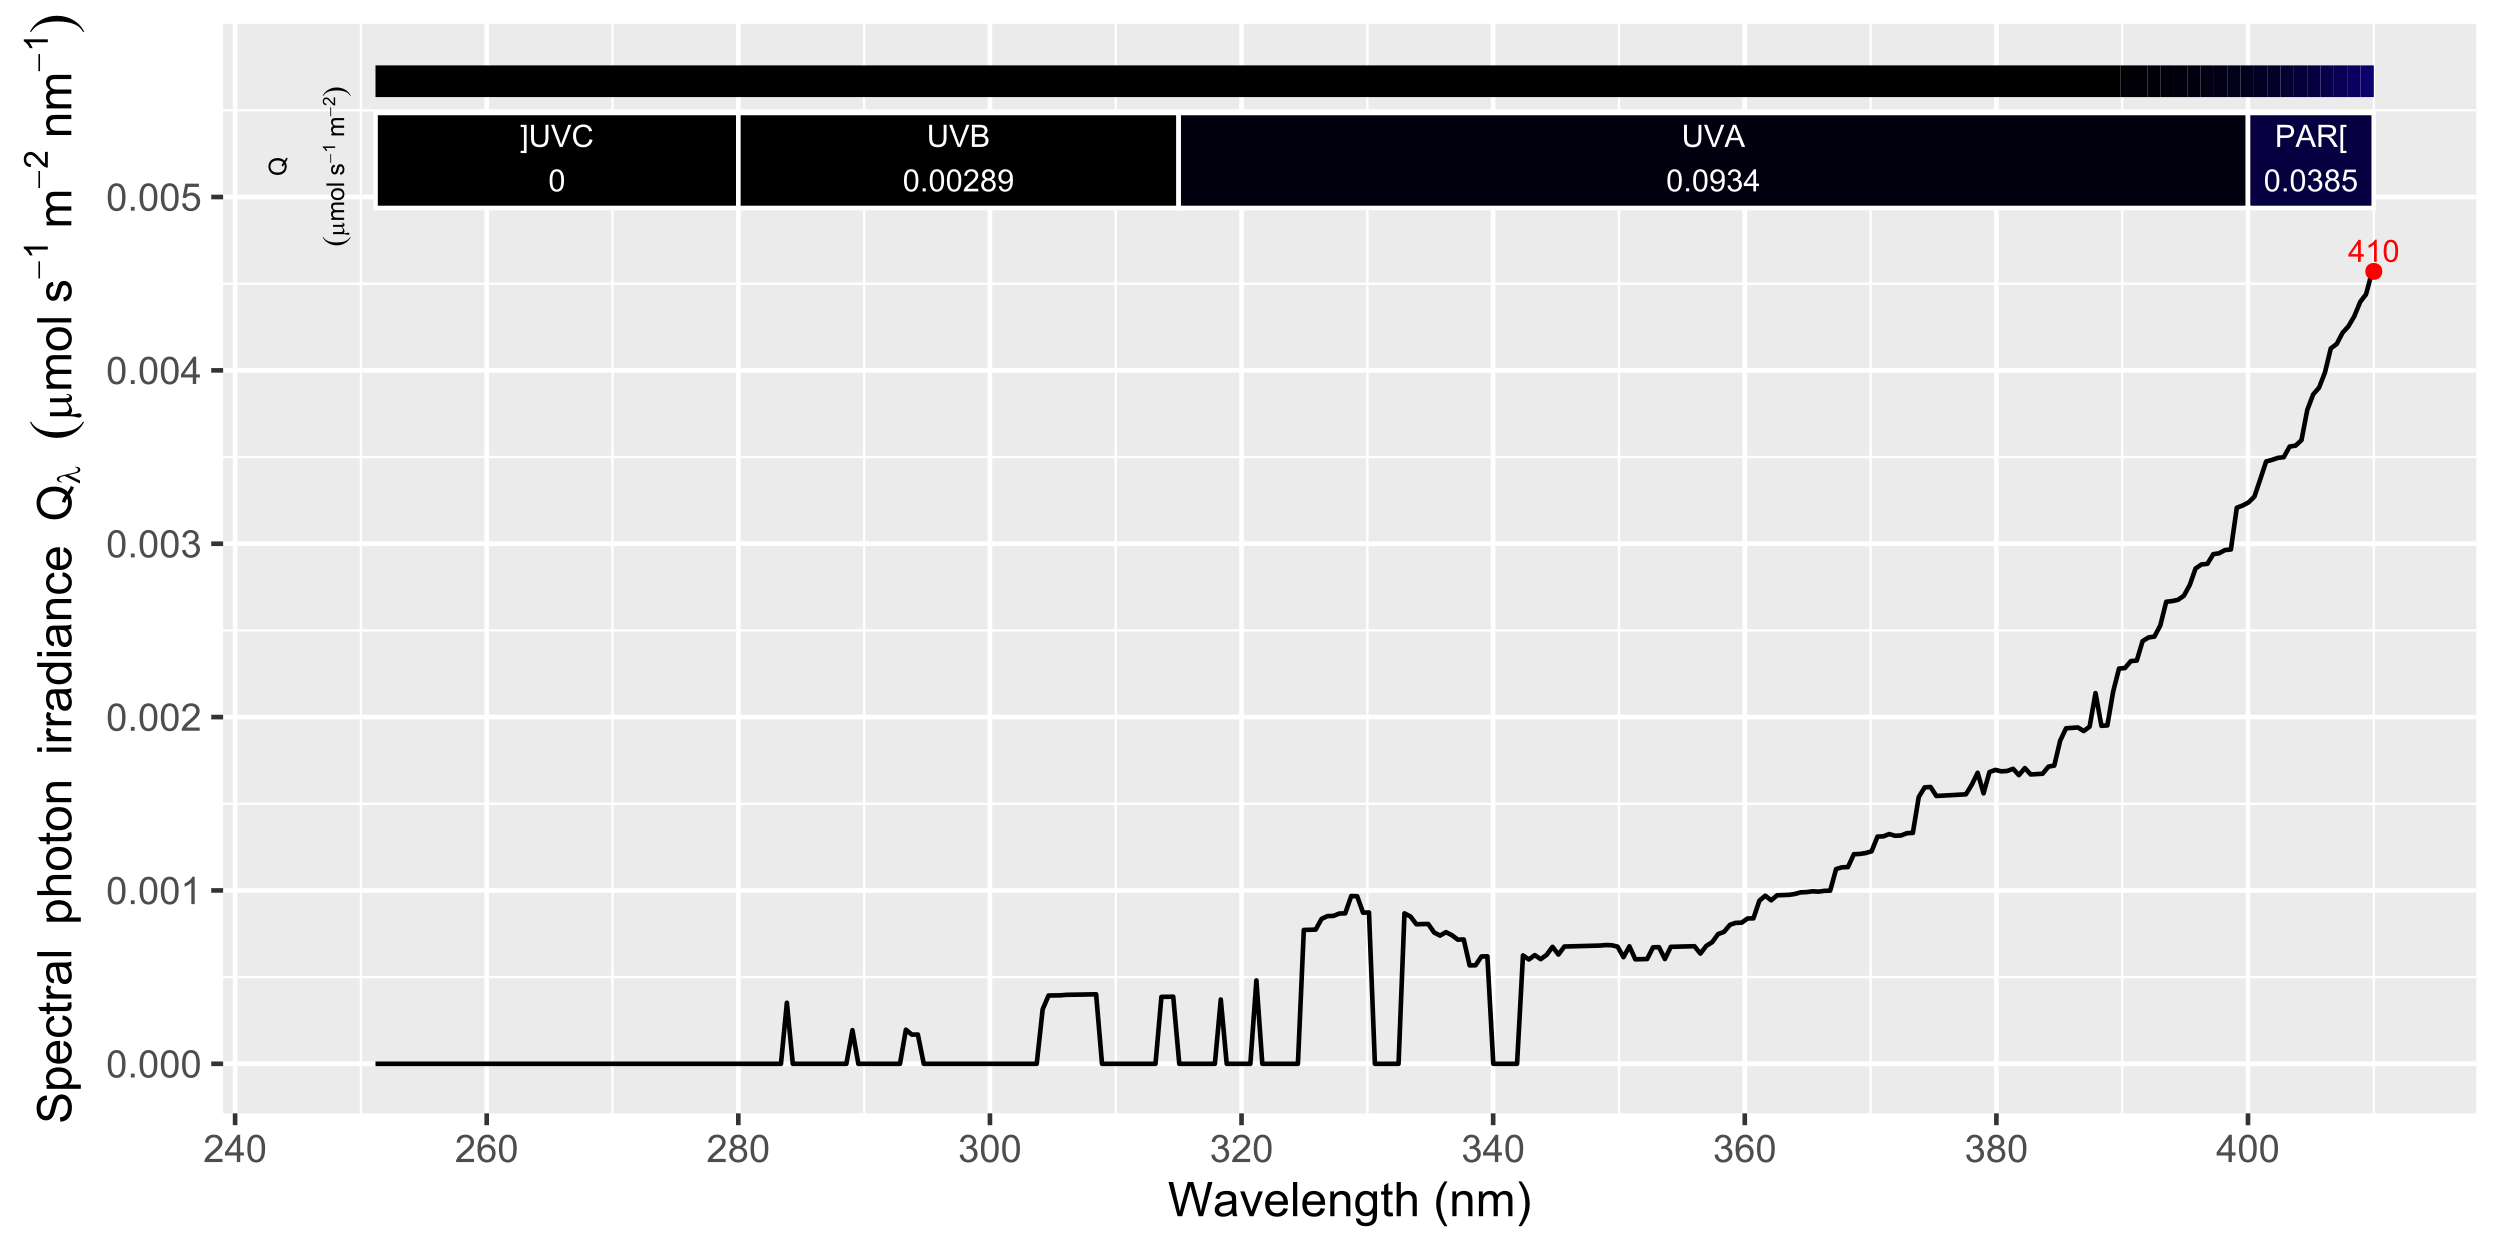 <?xml version="1.0" encoding="UTF-8"?>
<svg xmlns="http://www.w3.org/2000/svg" xmlns:xlink="http://www.w3.org/1999/xlink" width="576pt" height="288pt" viewBox="0 0 576 288" version="1.1">
<defs>
<g>
<symbol overflow="visible" id="glyph0-0">
<path style="stroke:none;" d="M 0.891 0 L 0.891 -4.445 L 4.445 -4.445 L 4.445 0 Z M 1 -0.109 L 4.336 -0.109 L 4.336 -4.336 L 1 -4.336 Z M 1 -0.109 "/>
</symbol>
<symbol overflow="visible" id="glyph0-1">
<path style="stroke:none;" d="M 2.301 0 L 2.301 -1.219 L 0.09 -1.219 L 0.09 -1.793 L 2.414 -5.09 L 2.926 -5.09 L 2.926 -1.793 L 3.613 -1.793 L 3.613 -1.219 L 2.926 -1.219 L 2.926 0 Z M 2.301 -1.793 L 2.301 -4.09 L 0.703 -1.793 Z M 2.301 -1.793 "/>
</symbol>
<symbol overflow="visible" id="glyph0-2">
<path style="stroke:none;" d="M 2.648 0 L 2.023 0 L 2.023 -3.984 C 1.871 -3.84 1.676 -3.695 1.434 -3.551 C 1.188 -3.406 0.969 -3.297 0.773 -3.23 L 0.773 -3.836 C 1.125 -3.996 1.43 -4.195 1.691 -4.43 C 1.949 -4.664 2.133 -4.891 2.246 -5.113 L 2.648 -5.113 Z M 2.648 0 "/>
</symbol>
<symbol overflow="visible" id="glyph0-3">
<path style="stroke:none;" d="M 0.297 -2.512 C 0.293 -3.109 0.355 -3.594 0.48 -3.965 C 0.605 -4.328 0.789 -4.609 1.031 -4.812 C 1.273 -5.008 1.582 -5.109 1.957 -5.113 C 2.23 -5.109 2.469 -5.055 2.676 -4.945 C 2.879 -4.836 3.047 -4.676 3.184 -4.469 C 3.316 -4.262 3.422 -4.012 3.5 -3.715 C 3.574 -3.418 3.613 -3.016 3.617 -2.512 C 3.613 -1.91 3.551 -1.426 3.43 -1.062 C 3.305 -0.695 3.121 -0.414 2.879 -0.215 C 2.633 -0.016 2.328 0.082 1.957 0.086 C 1.465 0.082 1.078 -0.09 0.801 -0.441 C 0.461 -0.863 0.293 -1.555 0.297 -2.512 Z M 0.938 -2.512 C 0.938 -1.672 1.035 -1.113 1.23 -0.84 C 1.426 -0.559 1.668 -0.422 1.957 -0.426 C 2.242 -0.422 2.48 -0.562 2.68 -0.844 C 2.871 -1.121 2.969 -1.676 2.973 -2.512 C 2.969 -3.348 2.871 -3.902 2.68 -4.18 C 2.48 -4.453 2.238 -4.594 1.949 -4.594 C 1.66 -4.594 1.43 -4.473 1.262 -4.23 C 1.043 -3.918 0.938 -3.344 0.938 -2.512 Z M 0.938 -2.512 "/>
</symbol>
<symbol overflow="visible" id="glyph0-4">
<path style="stroke:none;" d="M 1.516 1.414 L 0.137 1.414 L 0.137 0.895 L 0.891 0.895 L 0.891 -4.574 L 0.137 -4.574 L 0.137 -5.09 L 1.516 -5.09 Z M 1.516 1.414 "/>
</symbol>
<symbol overflow="visible" id="glyph0-5">
<path style="stroke:none;" d="M 3.891 -5.09 L 4.562 -5.09 L 4.562 -2.148 C 4.559 -1.637 4.5 -1.23 4.387 -0.93 C 4.27 -0.629 4.062 -0.383 3.762 -0.195 C 3.457 -0.008 3.059 0.082 2.574 0.086 C 2.094 0.082 1.703 0.004 1.402 -0.16 C 1.098 -0.32 0.883 -0.559 0.754 -0.871 C 0.621 -1.18 0.555 -1.605 0.559 -2.148 L 0.559 -5.09 L 1.234 -5.09 L 1.234 -2.152 C 1.23 -1.707 1.27 -1.383 1.355 -1.176 C 1.434 -0.965 1.578 -0.805 1.781 -0.691 C 1.98 -0.574 2.223 -0.516 2.516 -0.52 C 3.008 -0.516 3.363 -0.629 3.574 -0.855 C 3.785 -1.082 3.891 -1.512 3.891 -2.152 Z M 3.891 -5.09 "/>
</symbol>
<symbol overflow="visible" id="glyph0-6">
<path style="stroke:none;" d="M 2.004 0 L 0.031 -5.09 L 0.762 -5.09 L 2.082 -1.395 C 2.184 -1.098 2.273 -0.816 2.352 -0.559 C 2.426 -0.832 2.52 -1.113 2.625 -1.395 L 4 -5.09 L 4.688 -5.09 L 2.695 0 Z M 2.004 0 "/>
</symbol>
<symbol overflow="visible" id="glyph0-7">
<path style="stroke:none;" d="M 4.184 -1.785 L 4.855 -1.613 C 4.711 -1.059 4.457 -0.637 4.094 -0.348 C 3.723 -0.059 3.273 0.082 2.746 0.086 C 2.195 0.082 1.75 -0.027 1.41 -0.246 C 1.062 -0.469 0.801 -0.793 0.625 -1.219 C 0.441 -1.641 0.352 -2.094 0.355 -2.586 C 0.352 -3.109 0.453 -3.57 0.656 -3.969 C 0.859 -4.359 1.145 -4.66 1.52 -4.871 C 1.891 -5.074 2.305 -5.18 2.758 -5.18 C 3.266 -5.18 3.695 -5.047 4.043 -4.789 C 4.387 -4.527 4.629 -4.164 4.77 -3.695 L 4.105 -3.539 C 3.984 -3.906 3.812 -4.176 3.59 -4.348 C 3.363 -4.516 3.082 -4.598 2.742 -4.602 C 2.352 -4.598 2.023 -4.504 1.762 -4.32 C 1.496 -4.129 1.312 -3.879 1.207 -3.562 C 1.102 -3.246 1.047 -2.918 1.051 -2.586 C 1.047 -2.148 1.109 -1.773 1.238 -1.453 C 1.359 -1.129 1.555 -0.887 1.824 -0.727 C 2.09 -0.566 2.379 -0.484 2.691 -0.488 C 3.066 -0.484 3.387 -0.594 3.648 -0.816 C 3.91 -1.031 4.09 -1.355 4.184 -1.785 Z M 4.184 -1.785 "/>
</symbol>
<symbol overflow="visible" id="glyph0-8">
<path style="stroke:none;" d="M 0.52 0 L 0.52 -5.09 L 2.43 -5.09 C 2.816 -5.086 3.129 -5.035 3.367 -4.934 C 3.598 -4.832 3.781 -4.672 3.918 -4.461 C 4.051 -4.242 4.117 -4.02 4.121 -3.789 C 4.117 -3.566 4.059 -3.359 3.941 -3.172 C 3.82 -2.977 3.641 -2.824 3.406 -2.711 C 3.711 -2.617 3.949 -2.461 4.117 -2.246 C 4.281 -2.027 4.363 -1.773 4.367 -1.477 C 4.363 -1.234 4.312 -1.012 4.215 -0.809 C 4.109 -0.605 3.984 -0.445 3.84 -0.336 C 3.688 -0.223 3.504 -0.141 3.281 -0.086 C 3.059 -0.027 2.785 0 2.461 0 Z M 1.195 -2.953 L 2.297 -2.953 C 2.594 -2.953 2.805 -2.973 2.938 -3.012 C 3.105 -3.059 3.234 -3.141 3.324 -3.262 C 3.41 -3.379 3.457 -3.527 3.457 -3.711 C 3.457 -3.875 3.414 -4.023 3.332 -4.156 C 3.25 -4.281 3.133 -4.371 2.984 -4.418 C 2.832 -4.465 2.574 -4.488 2.211 -4.492 L 1.195 -4.492 Z M 1.195 -0.602 L 2.461 -0.602 C 2.68 -0.598 2.832 -0.605 2.922 -0.625 C 3.074 -0.652 3.203 -0.699 3.309 -0.766 C 3.41 -0.828 3.496 -0.922 3.566 -1.047 C 3.633 -1.168 3.668 -1.312 3.668 -1.477 C 3.668 -1.664 3.617 -1.828 3.52 -1.969 C 3.422 -2.109 3.289 -2.207 3.117 -2.266 C 2.945 -2.32 2.695 -2.348 2.371 -2.352 L 1.195 -2.352 Z M 1.195 -0.602 "/>
</symbol>
<symbol overflow="visible" id="glyph0-9">
<path style="stroke:none;" d="M 0.645 0 L 0.645 -0.711 L 1.359 -0.711 L 1.359 0 Z M 0.645 0 "/>
</symbol>
<symbol overflow="visible" id="glyph0-10">
<path style="stroke:none;" d="M 3.582 -0.602 L 3.582 0 L 0.215 0 C 0.207 -0.148 0.23 -0.293 0.289 -0.434 C 0.371 -0.66 0.508 -0.883 0.699 -1.109 C 0.887 -1.328 1.16 -1.586 1.52 -1.883 C 2.066 -2.332 2.441 -2.691 2.637 -2.961 C 2.832 -3.223 2.93 -3.473 2.93 -3.711 C 2.93 -3.957 2.84 -4.168 2.664 -4.34 C 2.484 -4.508 2.254 -4.594 1.973 -4.594 C 1.668 -4.594 1.426 -4.504 1.25 -4.324 C 1.066 -4.145 0.977 -3.895 0.977 -3.574 L 0.332 -3.641 C 0.375 -4.117 0.539 -4.484 0.828 -4.734 C 1.113 -4.984 1.5 -5.109 1.988 -5.113 C 2.473 -5.109 2.859 -4.973 3.145 -4.707 C 3.43 -4.434 3.574 -4.098 3.574 -3.699 C 3.574 -3.492 3.531 -3.293 3.449 -3.098 C 3.363 -2.898 3.223 -2.691 3.031 -2.477 C 2.836 -2.254 2.516 -1.957 2.07 -1.582 C 1.691 -1.266 1.453 -1.051 1.348 -0.938 C 1.238 -0.824 1.148 -0.711 1.082 -0.602 Z M 3.582 -0.602 "/>
</symbol>
<symbol overflow="visible" id="glyph0-11">
<path style="stroke:none;" d="M 1.258 -2.762 C 0.996 -2.852 0.805 -2.988 0.68 -3.164 C 0.555 -3.34 0.492 -3.551 0.492 -3.801 C 0.492 -4.168 0.625 -4.48 0.891 -4.734 C 1.156 -4.984 1.512 -5.109 1.957 -5.113 C 2.398 -5.109 2.754 -4.98 3.027 -4.727 C 3.297 -4.465 3.434 -4.148 3.434 -3.781 C 3.434 -3.543 3.371 -3.34 3.246 -3.164 C 3.121 -2.988 2.934 -2.852 2.684 -2.762 C 2.996 -2.656 3.234 -2.492 3.398 -2.266 C 3.562 -2.035 3.645 -1.766 3.645 -1.457 C 3.645 -1.016 3.488 -0.648 3.18 -0.355 C 2.871 -0.062 2.465 0.082 1.965 0.086 C 1.457 0.082 1.055 -0.062 0.75 -0.359 C 0.441 -0.652 0.285 -1.023 0.289 -1.473 C 0.285 -1.801 0.371 -2.078 0.539 -2.305 C 0.707 -2.523 0.945 -2.676 1.258 -2.762 Z M 1.133 -3.82 C 1.129 -3.578 1.207 -3.379 1.363 -3.23 C 1.516 -3.074 1.719 -3 1.969 -3 C 2.211 -3 2.406 -3.074 2.562 -3.227 C 2.711 -3.379 2.789 -3.566 2.793 -3.785 C 2.789 -4.012 2.711 -4.203 2.555 -4.363 C 2.395 -4.516 2.195 -4.594 1.961 -4.598 C 1.723 -4.594 1.523 -4.516 1.367 -4.367 C 1.207 -4.211 1.129 -4.031 1.133 -3.82 Z M 0.93 -1.469 C 0.926 -1.289 0.969 -1.117 1.055 -0.953 C 1.141 -0.785 1.266 -0.656 1.434 -0.562 C 1.598 -0.469 1.777 -0.422 1.973 -0.426 C 2.27 -0.422 2.516 -0.52 2.711 -0.715 C 2.902 -0.906 3 -1.148 3.004 -1.449 C 3 -1.746 2.898 -1.996 2.703 -2.195 C 2.5 -2.391 2.25 -2.488 1.953 -2.492 C 1.656 -2.488 1.414 -2.391 1.219 -2.199 C 1.023 -2 0.926 -1.758 0.93 -1.469 Z M 0.93 -1.469 "/>
</symbol>
<symbol overflow="visible" id="glyph0-12">
<path style="stroke:none;" d="M 0.391 -1.176 L 0.988 -1.234 C 1.039 -0.949 1.137 -0.742 1.281 -0.617 C 1.422 -0.484 1.605 -0.422 1.832 -0.426 C 2.023 -0.422 2.191 -0.465 2.336 -0.559 C 2.48 -0.645 2.602 -0.762 2.695 -0.91 C 2.789 -1.055 2.867 -1.254 2.93 -1.508 C 2.992 -1.754 3.023 -2.012 3.023 -2.273 C 3.023 -2.297 3.02 -2.336 3.02 -2.398 C 2.891 -2.195 2.719 -2.035 2.504 -1.91 C 2.285 -1.785 2.051 -1.723 1.801 -1.727 C 1.379 -1.723 1.023 -1.875 0.734 -2.184 C 0.438 -2.488 0.293 -2.891 0.297 -3.395 C 0.293 -3.906 0.445 -4.324 0.75 -4.641 C 1.055 -4.953 1.434 -5.109 1.895 -5.113 C 2.223 -5.109 2.527 -5.02 2.805 -4.844 C 3.074 -4.664 3.281 -4.41 3.43 -4.082 C 3.57 -3.75 3.645 -3.273 3.645 -2.648 C 3.645 -2 3.57 -1.48 3.43 -1.094 C 3.285 -0.707 3.078 -0.414 2.801 -0.215 C 2.52 -0.016 2.191 0.082 1.82 0.086 C 1.418 0.082 1.094 -0.027 0.844 -0.246 C 0.59 -0.465 0.438 -0.773 0.391 -1.176 Z M 2.949 -3.426 C 2.945 -3.781 2.852 -4.066 2.66 -4.277 C 2.469 -4.488 2.238 -4.594 1.973 -4.594 C 1.691 -4.594 1.449 -4.48 1.246 -4.254 C 1.039 -4.027 0.938 -3.73 0.938 -3.371 C 0.938 -3.043 1.035 -2.781 1.23 -2.582 C 1.426 -2.375 1.668 -2.273 1.957 -2.277 C 2.246 -2.273 2.48 -2.375 2.668 -2.582 C 2.852 -2.781 2.945 -3.062 2.949 -3.426 Z M 2.949 -3.426 "/>
</symbol>
<symbol overflow="visible" id="glyph0-13">
<path style="stroke:none;" d="M -0.012 0 L 1.945 -5.09 L 2.672 -5.09 L 4.754 0 L 3.988 0 L 3.395 -1.543 L 1.266 -1.543 L 0.703 0 Z M 1.457 -2.09 L 3.184 -2.09 L 2.652 -3.5 C 2.488 -3.926 2.367 -4.281 2.293 -4.559 C 2.223 -4.23 2.133 -3.906 2.02 -3.586 Z M 1.457 -2.09 "/>
</symbol>
<symbol overflow="visible" id="glyph0-14">
<path style="stroke:none;" d="M 0.297 -1.344 L 0.926 -1.426 C 0.996 -1.066 1.117 -0.812 1.289 -0.66 C 1.461 -0.5 1.672 -0.422 1.922 -0.426 C 2.215 -0.422 2.461 -0.523 2.664 -0.73 C 2.863 -0.934 2.965 -1.188 2.969 -1.488 C 2.965 -1.777 2.871 -2.012 2.688 -2.199 C 2.496 -2.383 2.258 -2.477 1.973 -2.48 C 1.852 -2.477 1.703 -2.453 1.531 -2.41 L 1.602 -2.961 C 1.641 -2.953 1.676 -2.953 1.703 -2.953 C 1.965 -2.953 2.203 -3.02 2.422 -3.16 C 2.633 -3.293 2.742 -3.508 2.742 -3.805 C 2.742 -4.031 2.664 -4.223 2.508 -4.371 C 2.352 -4.52 2.148 -4.594 1.906 -4.598 C 1.66 -4.594 1.457 -4.516 1.297 -4.367 C 1.133 -4.211 1.031 -3.984 0.988 -3.68 L 0.359 -3.793 C 0.434 -4.207 0.609 -4.531 0.883 -4.766 C 1.152 -4.992 1.488 -5.109 1.895 -5.113 C 2.168 -5.109 2.426 -5.051 2.66 -4.934 C 2.895 -4.812 3.07 -4.648 3.195 -4.445 C 3.316 -4.238 3.379 -4.02 3.383 -3.789 C 3.379 -3.566 3.32 -3.367 3.203 -3.188 C 3.082 -3.008 2.906 -2.863 2.68 -2.758 C 2.977 -2.684 3.211 -2.539 3.383 -2.324 C 3.547 -2.102 3.633 -1.828 3.633 -1.504 C 3.633 -1.055 3.469 -0.676 3.145 -0.371 C 2.82 -0.062 2.41 0.086 1.918 0.09 C 1.465 0.086 1.094 -0.043 0.801 -0.309 C 0.504 -0.57 0.336 -0.914 0.297 -1.344 Z M 0.297 -1.344 "/>
</symbol>
<symbol overflow="visible" id="glyph0-15">
<path style="stroke:none;" d="M 0.547 0 L 0.547 -5.09 L 2.469 -5.09 C 2.805 -5.086 3.062 -5.07 3.242 -5.043 C 3.488 -5 3.699 -4.922 3.871 -4.805 C 4.039 -4.688 4.176 -4.523 4.277 -4.312 C 4.379 -4.102 4.43 -3.867 4.434 -3.617 C 4.43 -3.18 4.293 -2.816 4.02 -2.52 C 3.746 -2.219 3.246 -2.066 2.527 -2.07 L 1.223 -2.07 L 1.223 0 Z M 1.223 -2.672 L 2.539 -2.672 C 2.969 -2.672 3.277 -2.75 3.465 -2.914 C 3.645 -3.07 3.738 -3.301 3.742 -3.598 C 3.738 -3.809 3.684 -3.988 3.578 -4.145 C 3.469 -4.293 3.328 -4.395 3.152 -4.445 C 3.039 -4.473 2.828 -4.488 2.523 -4.492 L 1.223 -4.492 Z M 1.223 -2.672 "/>
</symbol>
<symbol overflow="visible" id="glyph0-16">
<path style="stroke:none;" d="M 0.559 0 L 0.559 -5.09 L 2.816 -5.09 C 3.266 -5.086 3.609 -5.039 3.852 -4.953 C 4.086 -4.859 4.277 -4.699 4.418 -4.469 C 4.559 -4.234 4.629 -3.98 4.629 -3.703 C 4.629 -3.34 4.512 -3.035 4.277 -2.789 C 4.043 -2.539 3.68 -2.379 3.195 -2.316 C 3.367 -2.227 3.504 -2.145 3.602 -2.062 C 3.797 -1.883 3.984 -1.656 4.16 -1.387 L 5.047 0 L 4.199 0 L 3.523 -1.059 C 3.324 -1.363 3.164 -1.598 3.039 -1.762 C 2.91 -1.922 2.797 -2.035 2.695 -2.102 C 2.594 -2.164 2.492 -2.211 2.391 -2.238 C 2.312 -2.254 2.188 -2.262 2.016 -2.262 L 1.234 -2.262 L 1.234 0 Z M 1.234 -2.844 L 2.68 -2.844 C 2.984 -2.84 3.227 -2.871 3.402 -2.938 C 3.574 -3 3.707 -3.105 3.797 -3.246 C 3.887 -3.387 3.93 -3.539 3.934 -3.703 C 3.93 -3.941 3.844 -4.137 3.672 -4.293 C 3.496 -4.445 3.219 -4.523 2.844 -4.527 L 1.234 -4.527 Z M 1.234 -2.844 "/>
</symbol>
<symbol overflow="visible" id="glyph0-17">
<path style="stroke:none;" d="M 0.484 1.414 L 0.484 -5.09 L 1.863 -5.09 L 1.863 -4.574 L 1.109 -4.574 L 1.109 0.895 L 1.863 0.895 L 1.863 1.414 Z M 0.484 1.414 "/>
</symbol>
<symbol overflow="visible" id="glyph0-18">
<path style="stroke:none;" d="M 0.297 -1.332 L 0.953 -1.391 C 0.996 -1.066 1.109 -0.828 1.289 -0.668 C 1.465 -0.504 1.676 -0.422 1.93 -0.426 C 2.227 -0.422 2.484 -0.535 2.695 -0.766 C 2.902 -0.992 3.004 -1.293 3.008 -1.672 C 3.004 -2.023 2.906 -2.305 2.707 -2.516 C 2.504 -2.719 2.242 -2.824 1.922 -2.824 C 1.719 -2.824 1.535 -2.777 1.375 -2.688 C 1.211 -2.594 1.082 -2.477 0.992 -2.332 L 0.406 -2.406 L 0.898 -5.023 L 3.43 -5.023 L 3.43 -4.426 L 1.398 -4.426 L 1.125 -3.055 C 1.43 -3.266 1.75 -3.375 2.086 -3.375 C 2.531 -3.375 2.906 -3.219 3.211 -2.914 C 3.516 -2.602 3.668 -2.207 3.672 -1.727 C 3.668 -1.262 3.535 -0.863 3.27 -0.531 C 2.941 -0.121 2.492 0.082 1.93 0.086 C 1.465 0.082 1.09 -0.043 0.797 -0.301 C 0.504 -0.559 0.336 -0.902 0.297 -1.332 Z M 0.297 -1.332 "/>
</symbol>
<symbol overflow="visible" id="glyph1-0">
<path style="stroke:none;" d="M 0 -0.711 L -3.555 -0.711 L -3.555 -3.555 L 0 -3.555 Z M -0.09 -0.801 L -0.09 -3.469 L -3.469 -3.469 L -3.469 -0.801 Z M -0.09 -0.801 "/>
</symbol>
<symbol overflow="visible" id="glyph1-1">
<path style="stroke:none;" d="M -0.438 -3.527 C -0.262 -3.777 -0.137 -4.008 -0.059 -4.219 L 0.316 -4.059 C 0.211 -3.766 0.047 -3.473 -0.184 -3.184 C -0.012 -2.879 0.07 -2.547 0.07 -2.184 C 0.07 -1.812 -0.016 -1.477 -0.195 -1.18 C -0.371 -0.875 -0.621 -0.645 -0.945 -0.488 C -1.266 -0.324 -1.629 -0.246 -2.035 -0.246 C -2.434 -0.246 -2.801 -0.324 -3.133 -0.488 C -3.461 -0.648 -3.711 -0.883 -3.887 -1.184 C -4.055 -1.484 -4.141 -1.82 -4.145 -2.195 C -4.141 -2.566 -4.051 -2.906 -3.875 -3.211 C -3.695 -3.512 -3.445 -3.742 -3.125 -3.902 C -2.801 -4.059 -2.441 -4.137 -2.039 -4.141 C -1.703 -4.137 -1.398 -4.086 -1.133 -3.988 C -0.863 -3.883 -0.633 -3.73 -0.438 -3.527 Z M -1.125 -2.34 C -1.039 -2.645 -0.906 -2.902 -0.734 -3.109 C -1.02 -3.426 -1.457 -3.586 -2.039 -3.586 C -2.367 -3.586 -2.652 -3.527 -2.902 -3.418 C -3.145 -3.301 -3.336 -3.137 -3.477 -2.926 C -3.609 -2.707 -3.68 -2.465 -3.68 -2.199 C -3.68 -1.793 -3.539 -1.461 -3.266 -1.195 C -2.988 -0.93 -2.578 -0.797 -2.035 -0.801 C -1.504 -0.797 -1.098 -0.926 -0.816 -1.191 C -0.527 -1.449 -0.387 -1.785 -0.391 -2.199 C -0.387 -2.387 -0.422 -2.57 -0.5 -2.742 C -0.605 -2.57 -0.684 -2.391 -0.734 -2.207 Z M -1.125 -2.34 "/>
</symbol>
<symbol overflow="visible" id="glyph1-2">
<path style="stroke:none;" d="M 0 -0.375 L -2.949 -0.375 L -2.949 -0.824 L -2.535 -0.824 C -2.68 -0.914 -2.797 -1.035 -2.883 -1.191 C -2.969 -1.34 -3.012 -1.516 -3.016 -1.719 C -3.012 -1.934 -2.965 -2.113 -2.879 -2.254 C -2.785 -2.391 -2.66 -2.488 -2.5 -2.551 C -2.84 -2.781 -3.012 -3.086 -3.016 -3.461 C -3.012 -3.754 -2.93 -3.98 -2.773 -4.137 C -2.609 -4.293 -2.363 -4.371 -2.027 -4.375 L 0 -4.375 L 0 -3.875 L -1.859 -3.875 C -2.055 -3.871 -2.199 -3.855 -2.289 -3.824 C -2.375 -3.789 -2.445 -3.73 -2.504 -3.648 C -2.555 -3.562 -2.582 -3.465 -2.586 -3.352 C -2.582 -3.141 -2.516 -2.965 -2.379 -2.832 C -2.238 -2.691 -2.016 -2.625 -1.715 -2.629 L 0 -2.629 L 0 -2.129 L -1.918 -2.129 C -2.137 -2.125 -2.305 -2.086 -2.418 -2.004 C -2.527 -1.922 -2.582 -1.789 -2.586 -1.605 C -2.582 -1.465 -2.547 -1.332 -2.473 -1.215 C -2.398 -1.09 -2.289 -1.004 -2.148 -0.953 C -2.004 -0.898 -1.797 -0.871 -1.531 -0.875 L 0 -0.875 Z M 0 -0.375 "/>
</symbol>
<symbol overflow="visible" id="glyph1-3">
<path style="stroke:none;" d="M -1.477 -0.188 C -2.023 -0.188 -2.426 -0.34 -2.691 -0.645 C -2.902 -0.895 -3.012 -1.203 -3.016 -1.574 C -3.012 -1.977 -2.879 -2.309 -2.617 -2.566 C -2.348 -2.824 -1.98 -2.953 -1.516 -2.953 C -1.137 -2.953 -0.84 -2.895 -0.621 -2.781 C -0.402 -2.668 -0.23 -2.504 -0.113 -2.285 C 0.008 -2.066 0.062 -1.828 0.066 -1.574 C 0.062 -1.156 -0.066 -0.82 -0.328 -0.57 C -0.594 -0.312 -0.977 -0.188 -1.477 -0.188 Z M -1.477 -0.703 C -1.098 -0.703 -0.812 -0.785 -0.625 -0.949 C -0.434 -1.113 -0.34 -1.32 -0.344 -1.574 C -0.34 -1.82 -0.434 -2.027 -0.625 -2.191 C -0.812 -2.355 -1.102 -2.438 -1.492 -2.441 C -1.855 -2.438 -2.133 -2.355 -2.32 -2.191 C -2.508 -2.023 -2.602 -1.816 -2.605 -1.574 C -2.602 -1.32 -2.508 -1.113 -2.324 -0.949 C -2.133 -0.785 -1.852 -0.703 -1.477 -0.703 Z M -1.477 -0.703 "/>
</symbol>
<symbol overflow="visible" id="glyph1-4">
<path style="stroke:none;" d="M 0 -0.363 L -4.074 -0.363 L -4.074 -0.863 L 0 -0.863 Z M 0 -0.363 "/>
</symbol>
<symbol overflow="visible" id="glyph1-5">
<path style="stroke:none;" d="M -0.879 -0.176 L -0.957 -0.668 C -0.754 -0.695 -0.602 -0.773 -0.5 -0.902 C -0.391 -1.027 -0.34 -1.203 -0.344 -1.434 C -0.34 -1.66 -0.387 -1.832 -0.484 -1.945 C -0.574 -2.055 -0.684 -2.109 -0.812 -2.113 C -0.926 -2.109 -1.016 -2.059 -1.082 -1.965 C -1.125 -1.895 -1.18 -1.727 -1.25 -1.453 C -1.34 -1.086 -1.422 -0.828 -1.492 -0.688 C -1.559 -0.543 -1.652 -0.438 -1.77 -0.367 C -1.887 -0.293 -2.02 -0.258 -2.168 -0.258 C -2.297 -0.258 -2.418 -0.285 -2.531 -0.348 C -2.641 -0.402 -2.734 -0.484 -2.812 -0.594 C -2.867 -0.668 -2.914 -0.773 -2.957 -0.91 C -2.992 -1.043 -3.012 -1.188 -3.016 -1.344 C -3.012 -1.57 -2.977 -1.773 -2.914 -1.953 C -2.844 -2.125 -2.754 -2.258 -2.645 -2.344 C -2.527 -2.426 -2.379 -2.48 -2.191 -2.516 L -2.121 -2.027 C -2.273 -2.004 -2.391 -1.938 -2.477 -1.832 C -2.559 -1.723 -2.602 -1.574 -2.605 -1.383 C -2.602 -1.148 -2.562 -0.98 -2.492 -0.887 C -2.414 -0.785 -2.328 -0.738 -2.227 -0.742 C -2.16 -0.738 -2.102 -0.758 -2.051 -0.805 C -1.996 -0.84 -1.949 -0.906 -1.918 -0.996 C -1.895 -1.043 -1.852 -1.188 -1.789 -1.438 C -1.691 -1.789 -1.617 -2.035 -1.559 -2.176 C -1.496 -2.312 -1.406 -2.422 -1.293 -2.504 C -1.176 -2.582 -1.035 -2.625 -0.867 -2.625 C -0.699 -2.625 -0.539 -2.574 -0.395 -2.48 C -0.246 -2.379 -0.133 -2.238 -0.055 -2.059 C 0.027 -1.871 0.062 -1.664 0.066 -1.438 C 0.062 -1.051 -0.012 -0.758 -0.172 -0.559 C -0.328 -0.355 -0.566 -0.23 -0.879 -0.176 Z M -0.879 -0.176 "/>
</symbol>
<symbol overflow="visible" id="glyph2-0">
<path style="stroke:none;" d="M 0 -0.359 L -4.445 -0.359 L -4.445 -3.914 L 0 -3.914 Z M -0.109 -0.469 L -0.109 -3.805 L -4.336 -3.805 L -4.336 -0.469 Z M -0.109 -0.469 "/>
</symbol>
<symbol overflow="visible" id="glyph2-1">
<path style="stroke:none;" d="M 1.387 -2.207 L 1.535 -2.207 C 1.23 -1.602 0.785 -1.133 0.207 -0.797 C -0.375 -0.461 -1.008 -0.293 -1.703 -0.293 C -2.418 -0.293 -3.074 -0.469 -3.668 -0.824 C -4.262 -1.176 -4.684 -1.637 -4.938 -2.207 L -4.793 -2.207 C -4.637 -1.922 -4.422 -1.688 -4.148 -1.508 C -3.875 -1.32 -3.527 -1.184 -3.105 -1.098 C -2.684 -1.004 -2.246 -0.961 -1.793 -0.961 C -1.277 -0.961 -0.809 -1 -0.391 -1.086 C 0.027 -1.164 0.371 -1.293 0.645 -1.469 C 0.918 -1.637 1.164 -1.883 1.387 -2.207 Z M 1.387 -2.207 "/>
</symbol>
<symbol overflow="visible" id="glyph2-2">
<path style="stroke:none;" d="M -4.793 -0.156 L -4.938 -0.156 C -4.637 -0.758 -4.195 -1.227 -3.617 -1.566 C -3.031 -1.902 -2.395 -2.074 -1.707 -2.074 C -0.98 -2.074 -0.328 -1.895 0.262 -1.543 C 0.852 -1.184 1.277 -0.723 1.535 -0.156 L 1.387 -0.156 C 1.227 -0.441 1.012 -0.676 0.738 -0.859 C 0.465 -1.043 0.121 -1.18 -0.297 -1.27 C -0.715 -1.355 -1.152 -1.398 -1.613 -1.402 C -2.125 -1.398 -2.594 -1.359 -3.012 -1.277 C -3.43 -1.195 -3.773 -1.066 -4.051 -0.898 C -4.324 -0.723 -4.574 -0.477 -4.793 -0.156 Z M -4.793 -0.156 "/>
</symbol>
<symbol overflow="visible" id="glyph3-0">
<path style="stroke:none;" d="M 0 -0.285 L -3.555 -0.285 L -3.555 -3.133 L 0 -3.133 Z M -0.09 -0.375 L -0.09 -3.043 L -3.469 -3.043 L -3.469 -0.375 Z M -0.09 -0.375 "/>
</symbol>
<symbol overflow="visible" id="glyph3-1">
<path style="stroke:none;" d="M -2.547 -2.641 L -0.871 -2.641 C -0.645 -2.637 -0.488 -2.648 -0.402 -2.672 C -0.336 -2.688 -0.289 -2.711 -0.266 -2.746 C -0.234 -2.777 -0.223 -2.812 -0.227 -2.852 C -0.223 -2.895 -0.246 -2.938 -0.293 -2.98 C -0.34 -3.016 -0.43 -3.043 -0.57 -3.066 L -0.57 -3.18 C -0.32 -3.145 -0.148 -3.082 -0.055 -2.996 C 0.039 -2.902 0.082 -2.789 0.086 -2.652 C 0.082 -2.516 0.043 -2.406 -0.039 -2.324 C -0.121 -2.242 -0.266 -2.195 -0.473 -2.18 C -0.262 -1.988 -0.117 -1.809 -0.035 -1.641 C 0.047 -1.469 0.086 -1.32 0.09 -1.199 C 0.086 -1.113 0.07 -1.031 0.039 -0.953 C 0.008 -0.871 -0.035 -0.793 -0.102 -0.723 C 0.168 -0.715 0.398 -0.738 0.602 -0.793 C 0.738 -0.824 0.836 -0.844 0.898 -0.844 C 0.996 -0.844 1.078 -0.816 1.137 -0.766 C 1.195 -0.715 1.223 -0.656 1.227 -0.594 C 1.223 -0.523 1.199 -0.469 1.148 -0.43 C 1.078 -0.367 0.988 -0.34 0.887 -0.344 C 0.832 -0.34 0.77 -0.352 0.691 -0.379 C 0.516 -0.43 0.363 -0.461 0.234 -0.477 C 0.016 -0.492 -0.172 -0.504 -0.332 -0.508 L -2.547 -0.508 L -2.547 -0.977 L -0.941 -0.977 C -0.75 -0.973 -0.613 -0.988 -0.535 -1.023 C -0.449 -1.051 -0.383 -1.105 -0.336 -1.191 C -0.285 -1.27 -0.262 -1.352 -0.266 -1.438 C -0.262 -1.531 -0.293 -1.645 -0.352 -1.777 C -0.406 -1.906 -0.496 -2.043 -0.629 -2.18 L -2.547 -2.18 Z M -2.547 -2.641 "/>
</symbol>
<symbol overflow="visible" id="glyph3-2">
<path style="stroke:none;" d=""/>
</symbol>
<symbol overflow="visible" id="glyph4-0">
<path style="stroke:none;" d="M 0 -0.199 L -2.488 -0.199 L -2.488 -2.191 L 0 -2.191 Z M -0.062 -0.262 L -0.062 -2.129 L -2.426 -2.129 L -2.426 -0.262 Z M -0.062 -0.262 "/>
</symbol>
<symbol overflow="visible" id="glyph4-1">
<path style="stroke:none;" d="M -1.121 -0.07 L -1.121 -2.113 L -0.93 -2.113 L -0.93 -0.07 Z M -1.121 -0.07 "/>
</symbol>
<symbol overflow="visible" id="glyph5-0">
<path style="stroke:none;" d="M 0 -0.496 L -2.488 -0.496 L -2.488 -2.488 L 0 -2.488 Z M -0.062 -0.559 L -0.062 -2.426 L -2.426 -2.426 L -2.426 -0.559 Z M -0.062 -0.559 "/>
</symbol>
<symbol overflow="visible" id="glyph5-1">
<path style="stroke:none;" d="M 0 -1.484 L 0 -1.133 L -2.23 -1.133 C -2.148 -1.047 -2.066 -0.938 -1.988 -0.801 C -1.906 -0.664 -1.848 -0.543 -1.809 -0.434 L -2.148 -0.434 C -2.238 -0.629 -2.348 -0.797 -2.48 -0.945 C -2.609 -1.09 -2.738 -1.195 -2.863 -1.258 L -2.863 -1.484 Z M 0 -1.484 "/>
</symbol>
<symbol overflow="visible" id="glyph5-2">
<path style="stroke:none;" d="M -0.336 -2.004 L 0 -2.004 L 0 -0.121 C -0.082 -0.117 -0.16 -0.129 -0.242 -0.16 C -0.367 -0.207 -0.496 -0.285 -0.621 -0.391 C -0.746 -0.496 -0.891 -0.648 -1.055 -0.852 C -1.305 -1.156 -1.504 -1.367 -1.656 -1.477 C -1.801 -1.586 -1.941 -1.641 -2.078 -1.641 C -2.215 -1.641 -2.332 -1.59 -2.43 -1.492 C -2.523 -1.391 -2.57 -1.262 -2.574 -1.105 C -2.57 -0.934 -2.52 -0.797 -2.422 -0.699 C -2.316 -0.594 -2.176 -0.543 -2 -0.547 L -2.039 -0.188 C -2.305 -0.211 -2.508 -0.301 -2.652 -0.465 C -2.789 -0.621 -2.859 -0.84 -2.863 -1.113 C -2.859 -1.387 -2.781 -1.602 -2.633 -1.762 C -2.477 -1.918 -2.289 -1.996 -2.07 -2 C -1.953 -1.996 -1.844 -1.973 -1.734 -1.93 C -1.625 -1.883 -1.508 -1.809 -1.387 -1.699 C -1.262 -1.59 -1.094 -1.41 -0.887 -1.16 C -0.707 -0.949 -0.59 -0.812 -0.527 -0.754 C -0.465 -0.691 -0.398 -0.641 -0.336 -0.605 Z M -0.336 -2.004 "/>
</symbol>
<symbol overflow="visible" id="glyph6-0">
<path style="stroke:none;" d="M 1.102 0 L 1.102 -5.5 L 5.5 -5.5 L 5.5 0 Z M 1.238 -0.137 L 5.363 -0.137 L 5.363 -5.363 L 1.238 -5.363 Z M 1.238 -0.137 "/>
</symbol>
<symbol overflow="visible" id="glyph6-1">
<path style="stroke:none;" d="M 0.367 -3.105 C 0.363 -3.848 0.438 -4.445 0.594 -4.902 C 0.742 -5.355 0.973 -5.707 1.277 -5.953 C 1.578 -6.199 1.957 -6.32 2.418 -6.324 C 2.754 -6.32 3.051 -6.254 3.309 -6.121 C 3.562 -5.984 3.773 -5.789 3.938 -5.531 C 4.102 -5.273 4.23 -4.961 4.328 -4.594 C 4.422 -4.227 4.469 -3.73 4.473 -3.105 C 4.469 -2.367 4.395 -1.77 4.242 -1.316 C 4.09 -0.859 3.863 -0.508 3.562 -0.262 C 3.258 -0.016 2.875 0.105 2.418 0.109 C 1.809 0.105 1.332 -0.109 0.988 -0.547 C 0.57 -1.066 0.363 -1.922 0.367 -3.105 Z M 1.16 -3.105 C 1.16 -2.07 1.281 -1.379 1.523 -1.039 C 1.766 -0.695 2.062 -0.527 2.418 -0.527 C 2.773 -0.527 3.074 -0.699 3.316 -1.043 C 3.559 -1.387 3.68 -2.074 3.68 -3.105 C 3.68 -4.145 3.559 -4.832 3.316 -5.172 C 3.074 -5.512 2.77 -5.684 2.41 -5.684 C 2.051 -5.684 1.77 -5.531 1.559 -5.234 C 1.293 -4.844 1.16 -4.137 1.16 -3.105 Z M 1.16 -3.105 "/>
</symbol>
<symbol overflow="visible" id="glyph6-2">
<path style="stroke:none;" d="M 0.801 0 L 0.801 -0.883 L 1.68 -0.883 L 1.68 0 Z M 0.801 0 "/>
</symbol>
<symbol overflow="visible" id="glyph6-3">
<path style="stroke:none;" d="M 3.277 0 L 2.504 0 L 2.504 -4.93 C 2.316 -4.75 2.074 -4.574 1.773 -4.395 C 1.469 -4.215 1.195 -4.082 0.957 -3.996 L 0.957 -4.742 C 1.387 -4.941 1.766 -5.188 2.09 -5.48 C 2.414 -5.77 2.645 -6.051 2.781 -6.324 L 3.277 -6.324 Z M 3.277 0 "/>
</symbol>
<symbol overflow="visible" id="glyph6-4">
<path style="stroke:none;" d="M 4.43 -0.742 L 4.43 0 L 0.266 0 C 0.258 -0.188 0.289 -0.367 0.355 -0.539 C 0.461 -0.82 0.629 -1.098 0.863 -1.375 C 1.094 -1.648 1.434 -1.965 1.879 -2.328 C 2.562 -2.887 3.023 -3.332 3.266 -3.664 C 3.5 -3.988 3.621 -4.301 3.625 -4.594 C 3.621 -4.898 3.512 -5.156 3.297 -5.367 C 3.074 -5.578 2.789 -5.684 2.441 -5.684 C 2.066 -5.684 1.77 -5.57 1.547 -5.348 C 1.32 -5.125 1.207 -4.816 1.207 -4.422 L 0.414 -4.504 C 0.465 -5.094 0.668 -5.543 1.027 -5.855 C 1.379 -6.164 1.855 -6.32 2.457 -6.324 C 3.059 -6.32 3.539 -6.152 3.891 -5.82 C 4.242 -5.484 4.418 -5.07 4.422 -4.578 C 4.418 -4.32 4.367 -4.074 4.266 -3.832 C 4.164 -3.59 3.992 -3.332 3.754 -3.062 C 3.512 -2.793 3.113 -2.426 2.562 -1.957 C 2.094 -1.566 1.797 -1.301 1.664 -1.16 C 1.531 -1.02 1.422 -0.879 1.34 -0.742 Z M 4.43 -0.742 "/>
</symbol>
<symbol overflow="visible" id="glyph6-5">
<path style="stroke:none;" d="M 0.371 -1.664 L 1.145 -1.766 C 1.23 -1.324 1.383 -1.008 1.598 -0.816 C 1.809 -0.621 2.066 -0.527 2.375 -0.527 C 2.734 -0.527 3.043 -0.652 3.297 -0.906 C 3.547 -1.156 3.672 -1.469 3.676 -1.844 C 3.672 -2.195 3.555 -2.488 3.324 -2.719 C 3.09 -2.949 2.797 -3.062 2.441 -3.066 C 2.293 -3.062 2.109 -3.035 1.895 -2.98 L 1.98 -3.66 C 2.031 -3.652 2.07 -3.648 2.105 -3.652 C 2.434 -3.648 2.73 -3.734 2.996 -3.91 C 3.254 -4.078 3.387 -4.344 3.391 -4.703 C 3.387 -4.984 3.289 -5.219 3.102 -5.406 C 2.906 -5.59 2.66 -5.684 2.359 -5.688 C 2.055 -5.684 1.805 -5.59 1.605 -5.402 C 1.402 -5.215 1.273 -4.93 1.219 -4.555 L 0.445 -4.691 C 0.539 -5.207 0.754 -5.609 1.09 -5.895 C 1.426 -6.18 1.844 -6.32 2.344 -6.324 C 2.688 -6.32 3.004 -6.246 3.293 -6.102 C 3.582 -5.953 3.801 -5.754 3.953 -5.5 C 4.105 -5.242 4.184 -4.973 4.184 -4.688 C 4.184 -4.414 4.109 -4.164 3.965 -3.945 C 3.816 -3.719 3.602 -3.543 3.316 -3.41 C 3.688 -3.324 3.977 -3.145 4.184 -2.875 C 4.391 -2.602 4.492 -2.262 4.496 -1.859 C 4.492 -1.305 4.293 -0.84 3.895 -0.461 C 3.492 -0.078 2.984 0.109 2.371 0.113 C 1.816 0.109 1.355 -0.051 0.992 -0.379 C 0.625 -0.707 0.418 -1.137 0.371 -1.664 Z M 0.371 -1.664 "/>
</symbol>
<symbol overflow="visible" id="glyph6-6">
<path style="stroke:none;" d="M 2.844 0 L 2.844 -1.508 L 0.113 -1.508 L 0.113 -2.219 L 2.988 -6.301 L 3.617 -6.301 L 3.617 -2.219 L 4.469 -2.219 L 4.469 -1.508 L 3.617 -1.508 L 3.617 0 Z M 2.844 -2.219 L 2.844 -5.059 L 0.871 -2.219 Z M 2.844 -2.219 "/>
</symbol>
<symbol overflow="visible" id="glyph6-7">
<path style="stroke:none;" d="M 0.367 -1.648 L 1.176 -1.719 C 1.234 -1.32 1.375 -1.023 1.594 -0.824 C 1.812 -0.625 2.078 -0.527 2.391 -0.527 C 2.762 -0.527 3.074 -0.668 3.336 -0.949 C 3.59 -1.23 3.719 -1.602 3.723 -2.066 C 3.719 -2.504 3.594 -2.852 3.348 -3.109 C 3.098 -3.363 2.773 -3.492 2.375 -3.492 C 2.125 -3.492 1.902 -3.434 1.703 -3.32 C 1.5 -3.207 1.344 -3.062 1.23 -2.883 L 0.504 -2.977 L 1.113 -6.215 L 4.246 -6.215 L 4.246 -5.473 L 1.73 -5.473 L 1.391 -3.781 C 1.766 -4.039 2.164 -4.172 2.582 -4.176 C 3.129 -4.172 3.594 -3.98 3.973 -3.605 C 4.352 -3.223 4.539 -2.734 4.543 -2.137 C 4.539 -1.562 4.375 -1.07 4.043 -0.656 C 3.637 -0.148 3.086 0.105 2.391 0.109 C 1.816 0.105 1.348 -0.051 0.984 -0.371 C 0.621 -0.691 0.414 -1.117 0.367 -1.648 Z M 0.367 -1.648 "/>
</symbol>
<symbol overflow="visible" id="glyph6-8">
<path style="stroke:none;" d="M 4.379 -4.758 L 3.609 -4.695 C 3.539 -4.996 3.441 -5.219 3.316 -5.359 C 3.105 -5.574 2.848 -5.684 2.543 -5.688 C 2.297 -5.684 2.078 -5.617 1.895 -5.484 C 1.648 -5.305 1.457 -5.043 1.32 -4.703 C 1.176 -4.363 1.105 -3.879 1.102 -3.25 C 1.285 -3.531 1.512 -3.742 1.781 -3.879 C 2.051 -4.016 2.332 -4.082 2.629 -4.086 C 3.141 -4.082 3.578 -3.895 3.945 -3.516 C 4.305 -3.137 4.488 -2.645 4.492 -2.047 C 4.488 -1.648 4.402 -1.281 4.234 -0.941 C 4.062 -0.602 3.828 -0.34 3.531 -0.16 C 3.23 0.02 2.895 0.105 2.52 0.109 C 1.871 0.105 1.344 -0.129 0.941 -0.602 C 0.531 -1.074 0.328 -1.855 0.332 -2.949 C 0.328 -4.16 0.551 -5.047 1.004 -5.602 C 1.395 -6.082 1.926 -6.32 2.59 -6.324 C 3.086 -6.32 3.492 -6.184 3.809 -5.906 C 4.125 -5.629 4.312 -5.246 4.379 -4.758 Z M 1.219 -2.039 C 1.219 -1.773 1.273 -1.516 1.387 -1.273 C 1.5 -1.027 1.66 -0.844 1.863 -0.719 C 2.066 -0.59 2.277 -0.527 2.504 -0.527 C 2.828 -0.527 3.109 -0.656 3.348 -0.922 C 3.578 -1.184 3.695 -1.543 3.699 -2 C 3.695 -2.43 3.582 -2.773 3.352 -3.027 C 3.117 -3.273 2.824 -3.398 2.477 -3.402 C 2.121 -3.398 1.824 -3.273 1.582 -3.027 C 1.34 -2.773 1.219 -2.445 1.219 -2.039 Z M 1.219 -2.039 "/>
</symbol>
<symbol overflow="visible" id="glyph6-9">
<path style="stroke:none;" d="M 1.555 -3.418 C 1.23 -3.531 0.992 -3.699 0.84 -3.918 C 0.684 -4.133 0.609 -4.395 0.609 -4.699 C 0.609 -5.156 0.773 -5.539 1.102 -5.855 C 1.43 -6.164 1.867 -6.32 2.418 -6.324 C 2.969 -6.32 3.41 -6.16 3.746 -5.844 C 4.078 -5.523 4.246 -5.137 4.25 -4.68 C 4.246 -4.387 4.172 -4.133 4.02 -3.918 C 3.863 -3.699 3.629 -3.531 3.32 -3.418 C 3.707 -3.285 4 -3.082 4.203 -2.805 C 4.402 -2.52 4.504 -2.184 4.508 -1.801 C 4.504 -1.258 4.312 -0.805 3.934 -0.441 C 3.551 -0.074 3.051 0.105 2.434 0.109 C 1.809 0.105 1.309 -0.074 0.926 -0.441 C 0.543 -0.809 0.352 -1.27 0.355 -1.82 C 0.352 -2.23 0.457 -2.574 0.668 -2.852 C 0.875 -3.125 1.168 -3.312 1.555 -3.418 Z M 1.402 -4.727 C 1.398 -4.426 1.496 -4.184 1.688 -3.996 C 1.879 -3.805 2.129 -3.707 2.438 -3.711 C 2.734 -3.707 2.977 -3.801 3.168 -3.992 C 3.355 -4.176 3.449 -4.406 3.453 -4.684 C 3.449 -4.965 3.352 -5.203 3.16 -5.398 C 2.961 -5.586 2.719 -5.684 2.43 -5.688 C 2.129 -5.684 1.883 -5.59 1.691 -5.402 C 1.496 -5.215 1.398 -4.988 1.402 -4.727 Z M 1.152 -1.816 C 1.148 -1.598 1.199 -1.383 1.309 -1.176 C 1.41 -0.969 1.566 -0.809 1.773 -0.695 C 1.98 -0.582 2.203 -0.527 2.441 -0.527 C 2.809 -0.527 3.113 -0.645 3.355 -0.883 C 3.594 -1.121 3.715 -1.426 3.719 -1.793 C 3.715 -2.164 3.59 -2.469 3.344 -2.715 C 3.094 -2.957 2.785 -3.082 2.414 -3.082 C 2.051 -3.082 1.75 -2.961 1.512 -2.719 C 1.27 -2.477 1.148 -2.176 1.152 -1.816 Z M 1.152 -1.816 "/>
</symbol>
<symbol overflow="visible" id="glyph7-0">
<path style="stroke:none;" d="M 1.375 0 L 1.375 -6.875 L 6.875 -6.875 L 6.875 0 Z M 1.547 -0.172 L 6.703 -0.172 L 6.703 -6.703 L 1.547 -6.703 Z M 1.547 -0.172 "/>
</symbol>
<symbol overflow="visible" id="glyph7-1">
<path style="stroke:none;" d="M 2.223 0 L 0.133 -7.875 L 1.203 -7.875 L 2.402 -2.711 C 2.527 -2.168 2.637 -1.633 2.734 -1.102 C 2.934 -1.941 3.051 -2.426 3.09 -2.555 L 4.586 -7.875 L 5.844 -7.875 L 6.973 -3.891 C 7.254 -2.898 7.457 -1.969 7.586 -1.102 C 7.684 -1.598 7.812 -2.168 7.977 -2.812 L 9.211 -7.875 L 10.258 -7.875 L 8.102 0 L 7.094 0 L 5.438 -6 C 5.297 -6.5 5.211 -6.805 5.188 -6.922 C 5.102 -6.559 5.027 -6.254 4.957 -6 L 3.289 0 Z M 2.223 0 "/>
</symbol>
<symbol overflow="visible" id="glyph7-2">
<path style="stroke:none;" d="M 4.445 -0.703 C 4.086 -0.398 3.742 -0.184 3.414 -0.059 C 3.082 0.066 2.727 0.129 2.348 0.129 C 1.719 0.129 1.238 -0.023 0.902 -0.328 C 0.566 -0.633 0.398 -1.023 0.398 -1.504 C 0.398 -1.781 0.461 -2.035 0.586 -2.27 C 0.711 -2.496 0.875 -2.684 1.086 -2.824 C 1.289 -2.965 1.523 -3.07 1.781 -3.141 C 1.969 -3.191 2.254 -3.238 2.641 -3.289 C 3.418 -3.375 3.992 -3.488 4.367 -3.621 C 4.367 -3.754 4.371 -3.836 4.371 -3.871 C 4.371 -4.266 4.277 -4.543 4.098 -4.703 C 3.848 -4.918 3.48 -5.027 2.996 -5.031 C 2.539 -5.027 2.203 -4.949 1.988 -4.793 C 1.77 -4.633 1.609 -4.352 1.508 -3.949 L 0.562 -4.078 C 0.648 -4.48 0.789 -4.805 0.988 -5.055 C 1.184 -5.301 1.469 -5.492 1.844 -5.629 C 2.215 -5.762 2.645 -5.828 3.137 -5.832 C 3.621 -5.828 4.02 -5.773 4.324 -5.66 C 4.629 -5.543 4.852 -5.398 4.996 -5.227 C 5.137 -5.055 5.238 -4.836 5.297 -4.57 C 5.328 -4.406 5.344 -4.109 5.344 -3.68 L 5.344 -2.391 C 5.344 -1.492 5.363 -0.922 5.406 -0.684 C 5.445 -0.445 5.527 -0.219 5.648 0 L 4.641 0 C 4.539 -0.199 4.473 -0.434 4.445 -0.703 Z M 4.367 -2.863 C 4.012 -2.719 3.488 -2.598 2.789 -2.496 C 2.391 -2.438 2.105 -2.371 1.941 -2.301 C 1.773 -2.227 1.648 -2.121 1.562 -1.988 C 1.473 -1.848 1.43 -1.695 1.43 -1.531 C 1.43 -1.27 1.527 -1.055 1.723 -0.887 C 1.918 -0.711 2.203 -0.625 2.578 -0.629 C 2.949 -0.625 3.277 -0.707 3.57 -0.871 C 3.859 -1.031 4.074 -1.254 4.211 -1.543 C 4.312 -1.754 4.363 -2.078 4.367 -2.508 Z M 4.367 -2.863 "/>
</symbol>
<symbol overflow="visible" id="glyph7-3">
<path style="stroke:none;" d="M 2.309 0 L 0.141 -5.703 L 1.16 -5.703 L 2.383 -2.289 C 2.512 -1.918 2.633 -1.535 2.75 -1.141 C 2.832 -1.438 2.953 -1.797 3.109 -2.223 L 4.379 -5.703 L 5.371 -5.703 L 3.211 0 Z M 2.309 0 "/>
</symbol>
<symbol overflow="visible" id="glyph7-4">
<path style="stroke:none;" d="M 4.629 -1.836 L 5.629 -1.715 C 5.469 -1.125 5.176 -0.672 4.75 -0.352 C 4.324 -0.031 3.781 0.129 3.121 0.129 C 2.281 0.129 1.617 -0.125 1.133 -0.641 C 0.641 -1.152 0.398 -1.875 0.402 -2.805 C 0.398 -3.762 0.645 -4.504 1.145 -5.035 C 1.637 -5.562 2.277 -5.828 3.066 -5.832 C 3.824 -5.828 4.449 -5.57 4.934 -5.051 C 5.418 -4.531 5.66 -3.801 5.66 -2.863 C 5.66 -2.805 5.656 -2.719 5.656 -2.605 L 1.402 -2.605 C 1.434 -1.977 1.613 -1.496 1.934 -1.164 C 2.25 -0.828 2.645 -0.66 3.125 -0.664 C 3.477 -0.66 3.781 -0.754 4.031 -0.945 C 4.281 -1.129 4.48 -1.426 4.629 -1.836 Z M 1.457 -3.398 L 4.641 -3.398 C 4.598 -3.879 4.473 -4.238 4.273 -4.48 C 3.961 -4.852 3.562 -5.039 3.078 -5.039 C 2.629 -5.039 2.258 -4.891 1.957 -4.594 C 1.652 -4.297 1.484 -3.898 1.457 -3.398 Z M 1.457 -3.398 "/>
</symbol>
<symbol overflow="visible" id="glyph7-5">
<path style="stroke:none;" d="M 0.703 0 L 0.703 -7.875 L 1.672 -7.875 L 1.672 0 Z M 0.703 0 "/>
</symbol>
<symbol overflow="visible" id="glyph7-6">
<path style="stroke:none;" d="M 0.727 0 L 0.727 -5.703 L 1.594 -5.703 L 1.594 -4.895 C 2.012 -5.516 2.617 -5.828 3.41 -5.832 C 3.754 -5.828 4.066 -5.766 4.355 -5.645 C 4.641 -5.52 4.859 -5.359 5.004 -5.16 C 5.145 -4.957 5.242 -4.719 5.305 -4.445 C 5.336 -4.266 5.355 -3.953 5.359 -3.508 L 5.359 0 L 4.395 0 L 4.395 -3.469 C 4.395 -3.863 4.355 -4.156 4.281 -4.352 C 4.203 -4.543 4.07 -4.699 3.879 -4.82 C 3.688 -4.934 3.461 -4.992 3.207 -4.996 C 2.793 -4.992 2.438 -4.859 2.141 -4.602 C 1.836 -4.336 1.688 -3.844 1.691 -3.117 L 1.691 0 Z M 0.727 0 "/>
</symbol>
<symbol overflow="visible" id="glyph7-7">
<path style="stroke:none;" d="M 0.547 0.473 L 1.488 0.613 C 1.527 0.898 1.637 1.109 1.816 1.246 C 2.055 1.422 2.379 1.512 2.797 1.516 C 3.242 1.512 3.59 1.422 3.832 1.246 C 4.074 1.062 4.238 0.812 4.328 0.492 C 4.379 0.297 4.402 -0.113 4.398 -0.746 C 3.973 -0.246 3.445 0 2.82 0 C 2.031 0 1.426 -0.281 1 -0.848 C 0.566 -1.41 0.352 -2.09 0.355 -2.883 C 0.352 -3.426 0.449 -3.926 0.648 -4.391 C 0.844 -4.848 1.129 -5.203 1.504 -5.457 C 1.875 -5.703 2.316 -5.828 2.824 -5.832 C 3.496 -5.828 4.051 -5.559 4.492 -5.016 L 4.492 -5.703 L 5.383 -5.703 L 5.383 -0.773 C 5.379 0.113 5.289 0.742 5.109 1.113 C 4.93 1.484 4.641 1.777 4.25 1.992 C 3.855 2.207 3.375 2.312 2.805 2.316 C 2.121 2.312 1.57 2.16 1.152 1.855 C 0.734 1.547 0.531 1.086 0.547 0.473 Z M 1.348 -2.953 C 1.348 -2.203 1.496 -1.656 1.793 -1.316 C 2.09 -0.969 2.461 -0.797 2.91 -0.801 C 3.352 -0.797 3.723 -0.969 4.027 -1.312 C 4.324 -1.656 4.477 -2.191 4.48 -2.922 C 4.477 -3.617 4.32 -4.145 4.016 -4.5 C 3.703 -4.852 3.332 -5.027 2.895 -5.031 C 2.465 -5.027 2.098 -4.852 1.797 -4.508 C 1.496 -4.156 1.348 -3.641 1.348 -2.953 Z M 1.348 -2.953 "/>
</symbol>
<symbol overflow="visible" id="glyph7-8">
<path style="stroke:none;" d="M 2.836 -0.863 L 2.977 -0.012 C 2.703 0.043 2.457 0.07 2.246 0.074 C 1.891 0.07 1.621 0.02 1.43 -0.09 C 1.234 -0.199 1.098 -0.348 1.02 -0.527 C 0.941 -0.707 0.902 -1.086 0.902 -1.672 L 0.902 -4.953 L 0.195 -4.953 L 0.195 -5.703 L 0.902 -5.703 L 0.902 -7.117 L 1.863 -7.695 L 1.863 -5.703 L 2.836 -5.703 L 2.836 -4.953 L 1.863 -4.953 L 1.863 -1.617 C 1.863 -1.34 1.879 -1.16 1.914 -1.086 C 1.945 -1.004 2 -0.941 2.078 -0.898 C 2.152 -0.848 2.262 -0.824 2.41 -0.828 C 2.516 -0.824 2.66 -0.836 2.836 -0.863 Z M 2.836 -0.863 "/>
</symbol>
<symbol overflow="visible" id="glyph7-9">
<path style="stroke:none;" d="M 0.727 0 L 0.727 -7.875 L 1.691 -7.875 L 1.691 -5.047 C 2.141 -5.566 2.711 -5.828 3.398 -5.832 C 3.82 -5.828 4.188 -5.746 4.5 -5.582 C 4.812 -5.414 5.035 -5.184 5.168 -4.891 C 5.301 -4.598 5.367 -4.172 5.371 -3.613 L 5.371 0 L 4.406 0 L 4.406 -3.613 C 4.406 -4.094 4.301 -4.445 4.09 -4.668 C 3.879 -4.887 3.582 -4.996 3.203 -5 C 2.914 -4.996 2.645 -4.922 2.395 -4.777 C 2.141 -4.625 1.961 -4.426 1.852 -4.172 C 1.742 -3.918 1.688 -3.566 1.691 -3.121 L 1.691 0 Z M 0.727 0 "/>
</symbol>
<symbol overflow="visible" id="glyph7-10">
<path style="stroke:none;" d=""/>
</symbol>
<symbol overflow="visible" id="glyph7-11">
<path style="stroke:none;" d="M 2.574 2.316 C 2.035 1.637 1.586 0.852 1.219 -0.047 C 0.848 -0.949 0.66 -1.883 0.664 -2.852 C 0.66 -3.699 0.801 -4.516 1.078 -5.301 C 1.398 -6.203 1.895 -7.105 2.574 -8.008 L 3.266 -8.008 C 2.828 -7.262 2.543 -6.73 2.406 -6.414 C 2.184 -5.918 2.012 -5.402 1.891 -4.867 C 1.734 -4.195 1.656 -3.523 1.66 -2.848 C 1.656 -1.121 2.191 0.598 3.266 2.316 Z M 2.574 2.316 "/>
</symbol>
<symbol overflow="visible" id="glyph7-12">
<path style="stroke:none;" d="M 0.727 0 L 0.727 -5.703 L 1.59 -5.703 L 1.59 -4.902 C 1.766 -5.18 2.004 -5.406 2.305 -5.578 C 2.598 -5.746 2.938 -5.828 3.32 -5.832 C 3.738 -5.828 4.086 -5.742 4.359 -5.566 C 4.629 -5.391 4.816 -5.145 4.93 -4.836 C 5.379 -5.496 5.969 -5.828 6.691 -5.832 C 7.254 -5.828 7.688 -5.672 7.996 -5.363 C 8.297 -5.047 8.449 -4.566 8.453 -3.914 L 8.453 0 L 7.492 0 L 7.492 -3.594 C 7.488 -3.977 7.457 -4.254 7.398 -4.426 C 7.332 -4.594 7.219 -4.734 7.059 -4.84 C 6.891 -4.941 6.695 -4.992 6.477 -4.996 C 6.07 -4.992 5.738 -4.859 5.477 -4.594 C 5.211 -4.328 5.078 -3.898 5.082 -3.312 L 5.082 0 L 4.113 0 L 4.113 -3.707 C 4.113 -4.133 4.031 -4.453 3.875 -4.672 C 3.715 -4.883 3.461 -4.992 3.105 -4.996 C 2.832 -4.992 2.578 -4.922 2.348 -4.781 C 2.117 -4.637 1.949 -4.426 1.848 -4.152 C 1.738 -3.875 1.688 -3.477 1.691 -2.961 L 1.691 0 Z M 0.727 0 "/>
</symbol>
<symbol overflow="visible" id="glyph7-13">
<path style="stroke:none;" d="M 1.359 2.316 L 0.664 2.316 C 1.734 0.598 2.273 -1.121 2.273 -2.848 C 2.273 -3.52 2.195 -4.188 2.039 -4.852 C 1.918 -5.387 1.746 -5.902 1.531 -6.398 C 1.387 -6.719 1.098 -7.254 0.664 -8.008 L 1.359 -8.008 C 2.031 -7.105 2.527 -6.203 2.852 -5.301 C 3.125 -4.516 3.262 -3.699 3.266 -2.852 C 3.262 -1.883 3.078 -0.949 2.707 -0.047 C 2.336 0.852 1.887 1.637 1.359 2.316 Z M 1.359 2.316 "/>
</symbol>
<symbol overflow="visible" id="glyph8-0">
<path style="stroke:none;" d="M 0 -1.375 L -6.875 -1.375 L -6.875 -6.875 L 0 -6.875 Z M -0.172 -1.547 L -0.172 -6.703 L -6.703 -6.703 L -6.703 -1.547 Z M -0.172 -1.547 "/>
</symbol>
<symbol overflow="visible" id="glyph8-1">
<path style="stroke:none;" d="M -2.531 -0.496 L -2.617 -1.477 C -2.219 -1.523 -1.895 -1.629 -1.645 -1.801 C -1.391 -1.969 -1.188 -2.234 -1.031 -2.594 C -0.875 -2.949 -0.797 -3.352 -0.801 -3.805 C -0.797 -4.195 -0.855 -4.547 -0.977 -4.855 C -1.094 -5.156 -1.258 -5.383 -1.465 -5.535 C -1.668 -5.68 -1.891 -5.754 -2.137 -5.758 C -2.383 -5.754 -2.598 -5.684 -2.785 -5.543 C -2.965 -5.398 -3.121 -5.16 -3.25 -4.836 C -3.328 -4.617 -3.457 -4.148 -3.633 -3.43 C -3.805 -2.703 -3.969 -2.199 -4.125 -1.914 C -4.32 -1.535 -4.562 -1.254 -4.859 -1.07 C -5.148 -0.887 -5.477 -0.797 -5.84 -0.797 C -6.234 -0.797 -6.605 -0.906 -6.953 -1.133 C -7.297 -1.355 -7.559 -1.688 -7.738 -2.121 C -7.914 -2.555 -8.004 -3.035 -8.008 -3.566 C -8.004 -4.148 -7.91 -4.664 -7.727 -5.109 C -7.535 -5.555 -7.258 -5.898 -6.895 -6.141 C -6.527 -6.379 -6.113 -6.508 -5.656 -6.527 L -5.582 -5.527 C -6.078 -5.469 -6.453 -5.289 -6.707 -4.98 C -6.961 -4.668 -7.09 -4.211 -7.09 -3.609 C -7.09 -2.977 -6.973 -2.516 -6.742 -2.23 C -6.512 -1.941 -6.234 -1.797 -5.906 -1.801 C -5.625 -1.797 -5.391 -1.898 -5.211 -2.105 C -5.023 -2.301 -4.836 -2.824 -4.648 -3.676 C -4.453 -4.52 -4.289 -5.102 -4.148 -5.418 C -3.934 -5.875 -3.664 -6.215 -3.34 -6.434 C -3.016 -6.652 -2.641 -6.762 -2.223 -6.762 C -1.801 -6.762 -1.406 -6.641 -1.039 -6.402 C -0.664 -6.16 -0.379 -5.816 -0.176 -5.367 C 0.027 -4.918 0.129 -4.41 0.133 -3.852 C 0.129 -3.133 0.027 -2.535 -0.176 -2.059 C -0.383 -1.574 -0.695 -1.199 -1.113 -0.926 C -1.531 -0.652 -2.004 -0.508 -2.531 -0.496 Z M -2.531 -0.496 "/>
</symbol>
<symbol overflow="visible" id="glyph8-2">
<path style="stroke:none;" d="M 2.188 -0.727 L -5.703 -0.727 L -5.703 -1.605 L -4.961 -1.605 C -5.25 -1.812 -5.469 -2.047 -5.613 -2.309 C -5.758 -2.57 -5.828 -2.887 -5.832 -3.262 C -5.828 -3.746 -5.703 -4.176 -5.457 -4.551 C -5.203 -4.922 -4.852 -5.203 -4.395 -5.391 C -3.938 -5.578 -3.438 -5.672 -2.895 -5.676 C -2.309 -5.672 -1.781 -5.566 -1.316 -5.359 C -0.848 -5.148 -0.488 -4.844 -0.242 -4.449 C 0.008 -4.047 0.129 -3.629 0.129 -3.191 C 0.129 -2.867 0.062 -2.578 -0.074 -2.32 C -0.207 -2.062 -0.379 -1.852 -0.59 -1.691 L 2.188 -1.691 Z M -2.82 -1.602 C -2.082 -1.598 -1.539 -1.746 -1.191 -2.047 C -0.836 -2.34 -0.66 -2.699 -0.664 -3.125 C -0.66 -3.551 -0.844 -3.918 -1.211 -4.227 C -1.574 -4.531 -2.137 -4.688 -2.898 -4.688 C -3.625 -4.688 -4.168 -4.535 -4.531 -4.238 C -4.891 -3.938 -5.074 -3.582 -5.074 -3.168 C -5.074 -2.754 -4.879 -2.391 -4.496 -2.074 C -4.109 -1.758 -3.551 -1.598 -2.82 -1.602 Z M -2.82 -1.602 "/>
</symbol>
<symbol overflow="visible" id="glyph8-3">
<path style="stroke:none;" d="M -1.836 -4.629 L -1.715 -5.629 C -1.125 -5.469 -0.672 -5.176 -0.352 -4.75 C -0.031 -4.324 0.129 -3.781 0.129 -3.121 C 0.129 -2.281 -0.125 -1.617 -0.641 -1.133 C -1.152 -0.641 -1.875 -0.398 -2.805 -0.402 C -3.762 -0.398 -4.504 -0.645 -5.035 -1.145 C -5.562 -1.637 -5.828 -2.277 -5.832 -3.066 C -5.828 -3.824 -5.57 -4.449 -5.051 -4.934 C -4.531 -5.418 -3.801 -5.66 -2.863 -5.66 C -2.805 -5.66 -2.719 -5.656 -2.605 -5.656 L -2.605 -1.402 C -1.977 -1.434 -1.496 -1.613 -1.164 -1.934 C -0.828 -2.25 -0.66 -2.645 -0.664 -3.125 C -0.66 -3.477 -0.754 -3.781 -0.941 -4.031 C -1.125 -4.281 -1.422 -4.48 -1.836 -4.629 Z M -3.398 -1.457 L -3.398 -4.641 C -3.879 -4.598 -4.238 -4.473 -4.48 -4.273 C -4.852 -3.961 -5.039 -3.562 -5.039 -3.078 C -5.039 -2.629 -4.891 -2.258 -4.594 -1.957 C -4.297 -1.652 -3.898 -1.484 -3.398 -1.457 Z M -3.398 -1.457 "/>
</symbol>
<symbol overflow="visible" id="glyph8-4">
<path style="stroke:none;" d="M -2.09 -4.445 L -1.965 -5.398 C -1.309 -5.289 -0.797 -5.023 -0.426 -4.598 C -0.055 -4.168 0.129 -3.645 0.129 -3.023 C 0.129 -2.242 -0.125 -1.613 -0.637 -1.141 C -1.145 -0.664 -1.875 -0.426 -2.832 -0.43 C -3.441 -0.426 -3.98 -0.527 -4.445 -0.734 C -4.906 -0.938 -5.254 -1.25 -5.484 -1.668 C -5.715 -2.082 -5.828 -2.535 -5.832 -3.031 C -5.828 -3.645 -5.672 -4.152 -5.363 -4.547 C -5.047 -4.941 -4.602 -5.191 -4.027 -5.305 L -3.883 -4.367 C -4.262 -4.273 -4.551 -4.117 -4.746 -3.891 C -4.941 -3.664 -5.039 -3.387 -5.039 -3.066 C -5.039 -2.574 -4.863 -2.18 -4.516 -1.879 C -4.164 -1.57 -3.613 -1.418 -2.859 -1.422 C -2.09 -1.418 -1.531 -1.566 -1.184 -1.863 C -0.836 -2.156 -0.66 -2.539 -0.664 -3.012 C -0.66 -3.391 -0.777 -3.707 -1.012 -3.961 C -1.242 -4.215 -1.602 -4.375 -2.09 -4.445 Z M -2.09 -4.445 "/>
</symbol>
<symbol overflow="visible" id="glyph8-5">
<path style="stroke:none;" d="M -0.863 -2.836 L -0.012 -2.977 C 0.043 -2.703 0.07 -2.457 0.074 -2.246 C 0.07 -1.891 0.02 -1.621 -0.09 -1.43 C -0.199 -1.234 -0.348 -1.098 -0.527 -1.02 C -0.707 -0.941 -1.086 -0.902 -1.672 -0.902 L -4.953 -0.902 L -4.953 -0.195 L -5.703 -0.195 L -5.703 -0.902 L -7.117 -0.902 L -7.695 -1.863 L -5.703 -1.863 L -5.703 -2.836 L -4.953 -2.836 L -4.953 -1.863 L -1.617 -1.863 C -1.34 -1.863 -1.16 -1.879 -1.082 -1.914 C -1 -1.945 -0.938 -2 -0.895 -2.078 C -0.848 -2.152 -0.824 -2.262 -0.828 -2.41 C -0.824 -2.516 -0.836 -2.66 -0.863 -2.836 Z M -0.863 -2.836 "/>
</symbol>
<symbol overflow="visible" id="glyph8-6">
<path style="stroke:none;" d="M 0 -0.715 L -5.703 -0.715 L -5.703 -1.586 L -4.84 -1.586 C -5.242 -1.805 -5.508 -2.008 -5.637 -2.199 C -5.766 -2.383 -5.828 -2.59 -5.832 -2.82 C -5.828 -3.141 -5.727 -3.473 -5.523 -3.812 L -4.625 -3.48 C -4.762 -3.242 -4.832 -3.004 -4.836 -2.773 C -4.832 -2.555 -4.77 -2.363 -4.645 -2.199 C -4.516 -2.027 -4.34 -1.91 -4.113 -1.844 C -3.77 -1.73 -3.391 -1.676 -2.984 -1.68 L 0 -1.68 Z M 0 -0.715 "/>
</symbol>
<symbol overflow="visible" id="glyph8-7">
<path style="stroke:none;" d="M -0.703 -4.445 C -0.398 -4.086 -0.184 -3.742 -0.059 -3.414 C 0.066 -3.082 0.129 -2.727 0.129 -2.348 C 0.129 -1.719 -0.023 -1.238 -0.328 -0.902 C -0.633 -0.566 -1.023 -0.398 -1.504 -0.398 C -1.781 -0.398 -2.035 -0.461 -2.27 -0.586 C -2.496 -0.711 -2.684 -0.875 -2.824 -1.086 C -2.965 -1.289 -3.07 -1.523 -3.141 -1.785 C -3.191 -1.969 -3.238 -2.254 -3.289 -2.641 C -3.375 -3.418 -3.488 -3.992 -3.621 -4.367 C -3.754 -4.367 -3.836 -4.371 -3.871 -4.371 C -4.266 -4.371 -4.543 -4.277 -4.703 -4.098 C -4.918 -3.848 -5.027 -3.48 -5.031 -2.996 C -5.027 -2.539 -4.949 -2.203 -4.793 -1.988 C -4.633 -1.77 -4.352 -1.609 -3.949 -1.508 L -4.078 -0.562 C -4.48 -0.648 -4.805 -0.789 -5.055 -0.988 C -5.301 -1.184 -5.492 -1.469 -5.629 -1.844 C -5.762 -2.215 -5.828 -2.645 -5.832 -3.137 C -5.828 -3.621 -5.773 -4.02 -5.66 -4.324 C -5.543 -4.629 -5.398 -4.852 -5.227 -4.996 C -5.055 -5.137 -4.836 -5.238 -4.57 -5.297 C -4.406 -5.328 -4.109 -5.344 -3.68 -5.344 L -2.391 -5.344 C -1.492 -5.344 -0.922 -5.363 -0.684 -5.406 C -0.445 -5.445 -0.219 -5.527 0 -5.648 L 0 -4.641 C -0.199 -4.539 -0.434 -4.473 -0.703 -4.445 Z M -2.863 -4.367 C -2.719 -4.012 -2.598 -3.488 -2.496 -2.789 C -2.438 -2.391 -2.371 -2.109 -2.301 -1.945 C -2.227 -1.781 -2.121 -1.652 -1.988 -1.562 C -1.848 -1.473 -1.695 -1.43 -1.531 -1.43 C -1.27 -1.43 -1.055 -1.527 -0.887 -1.723 C -0.711 -1.918 -0.625 -2.203 -0.629 -2.578 C -0.625 -2.949 -0.707 -3.277 -0.871 -3.57 C -1.031 -3.859 -1.254 -4.074 -1.543 -4.211 C -1.754 -4.312 -2.078 -4.363 -2.508 -4.367 Z M -2.863 -4.367 "/>
</symbol>
<symbol overflow="visible" id="glyph8-8">
<path style="stroke:none;" d="M 0 -0.703 L -7.875 -0.703 L -7.875 -1.672 L 0 -1.672 Z M 0 -0.703 "/>
</symbol>
<symbol overflow="visible" id="glyph8-9">
<path style="stroke:none;" d="M 0 -0.727 L -7.875 -0.727 L -7.875 -1.691 L -5.047 -1.691 C -5.566 -2.141 -5.828 -2.711 -5.832 -3.398 C -5.828 -3.82 -5.746 -4.188 -5.582 -4.5 C -5.414 -4.812 -5.184 -5.035 -4.891 -5.168 C -4.598 -5.301 -4.172 -5.367 -3.613 -5.371 L 0 -5.371 L 0 -4.406 L -3.613 -4.406 C -4.094 -4.406 -4.445 -4.301 -4.668 -4.09 C -4.887 -3.879 -4.996 -3.582 -5 -3.203 C -4.996 -2.914 -4.922 -2.645 -4.777 -2.395 C -4.625 -2.141 -4.426 -1.961 -4.172 -1.852 C -3.918 -1.742 -3.566 -1.688 -3.121 -1.691 L 0 -1.691 Z M 0 -0.727 "/>
</symbol>
<symbol overflow="visible" id="glyph8-10">
<path style="stroke:none;" d="M -2.852 -0.367 C -3.906 -0.363 -4.688 -0.656 -5.199 -1.246 C -5.617 -1.734 -5.828 -2.332 -5.832 -3.039 C -5.828 -3.82 -5.574 -4.461 -5.062 -4.961 C -4.547 -5.457 -3.836 -5.707 -2.934 -5.711 C -2.195 -5.707 -1.617 -5.598 -1.199 -5.379 C -0.777 -5.156 -0.449 -4.832 -0.219 -4.414 C 0.016 -3.992 0.129 -3.535 0.129 -3.039 C 0.129 -2.238 -0.125 -1.594 -0.637 -1.105 C -1.148 -0.609 -1.887 -0.363 -2.852 -0.367 Z M -2.852 -1.359 C -2.121 -1.359 -1.574 -1.516 -1.211 -1.836 C -0.844 -2.152 -0.66 -2.555 -0.664 -3.039 C -0.66 -3.516 -0.844 -3.914 -1.211 -4.234 C -1.574 -4.551 -2.133 -4.711 -2.883 -4.715 C -3.586 -4.711 -4.117 -4.551 -4.484 -4.234 C -4.844 -3.91 -5.027 -3.512 -5.031 -3.039 C -5.027 -2.555 -4.848 -2.152 -4.488 -1.836 C -4.129 -1.516 -3.582 -1.359 -2.852 -1.359 Z M -2.852 -1.359 "/>
</symbol>
<symbol overflow="visible" id="glyph8-11">
<path style="stroke:none;" d="M 0 -0.727 L -5.703 -0.727 L -5.703 -1.594 L -4.895 -1.594 C -5.516 -2.012 -5.828 -2.617 -5.832 -3.41 C -5.828 -3.754 -5.766 -4.066 -5.645 -4.355 C -5.52 -4.641 -5.359 -4.859 -5.16 -5.004 C -4.957 -5.145 -4.719 -5.242 -4.445 -5.305 C -4.266 -5.336 -3.953 -5.355 -3.508 -5.359 L 0 -5.359 L 0 -4.395 L -3.469 -4.395 C -3.863 -4.395 -4.156 -4.355 -4.352 -4.281 C -4.543 -4.203 -4.699 -4.07 -4.82 -3.879 C -4.934 -3.688 -4.992 -3.461 -4.996 -3.207 C -4.992 -2.793 -4.859 -2.438 -4.602 -2.141 C -4.336 -1.836 -3.844 -1.688 -3.117 -1.691 L 0 -1.691 Z M 0 -0.727 "/>
</symbol>
<symbol overflow="visible" id="glyph8-12">
<path style="stroke:none;" d="M -6.762 -0.73 L -7.875 -0.73 L -7.875 -1.699 L -6.762 -1.699 Z M 0 -0.73 L -5.703 -0.73 L -5.703 -1.699 L 0 -1.695 Z M 0 -0.73 "/>
</symbol>
<symbol overflow="visible" id="glyph8-13">
<path style="stroke:none;" d="M 0 -4.426 L -0.719 -4.426 C -0.152 -4.059 0.129 -3.527 0.129 -2.832 C 0.129 -2.371 0.004 -1.953 -0.246 -1.574 C -0.496 -1.191 -0.844 -0.895 -1.297 -0.688 C -1.742 -0.477 -2.262 -0.375 -2.848 -0.375 C -3.414 -0.375 -3.93 -0.469 -4.395 -0.66 C -4.859 -0.848 -5.215 -1.133 -5.461 -1.516 C -5.707 -1.895 -5.828 -2.32 -5.832 -2.789 C -5.828 -3.133 -5.758 -3.438 -5.613 -3.707 C -5.469 -3.973 -5.277 -4.191 -5.047 -4.359 L -7.875 -4.363 L -7.875 -5.324 L 0 -5.324 Z M -2.848 -1.371 C -2.113 -1.371 -1.566 -1.523 -1.207 -1.832 C -0.844 -2.137 -0.66 -2.5 -0.664 -2.922 C -0.66 -3.34 -0.836 -3.699 -1.184 -3.996 C -1.527 -4.293 -2.055 -4.441 -2.766 -4.441 C -3.547 -4.441 -4.117 -4.289 -4.484 -3.988 C -4.844 -3.688 -5.027 -3.316 -5.031 -2.879 C -5.027 -2.445 -4.852 -2.086 -4.504 -1.801 C -4.152 -1.512 -3.602 -1.371 -2.848 -1.371 Z M -2.848 -1.371 "/>
</symbol>
<symbol overflow="visible" id="glyph8-14">
<path style="stroke:none;" d="M -0.844 -6.816 C -0.508 -7.293 -0.262 -7.738 -0.113 -8.152 L 0.613 -7.848 C 0.406 -7.277 0.086 -6.715 -0.355 -6.156 C -0.031 -5.57 0.129 -4.926 0.133 -4.223 C 0.129 -3.508 -0.039 -2.859 -0.383 -2.281 C -0.723 -1.699 -1.207 -1.254 -1.832 -0.941 C -2.453 -0.625 -3.156 -0.469 -3.938 -0.473 C -4.711 -0.469 -5.418 -0.625 -6.059 -0.945 C -6.695 -1.258 -7.18 -1.707 -7.516 -2.289 C -7.848 -2.871 -8.016 -3.523 -8.016 -4.242 C -8.016 -4.969 -7.84 -5.621 -7.496 -6.207 C -7.145 -6.789 -6.66 -7.234 -6.043 -7.543 C -5.418 -7.848 -4.719 -8.004 -3.941 -8.004 C -3.289 -8.004 -2.707 -7.902 -2.191 -7.707 C -1.676 -7.508 -1.227 -7.211 -0.844 -6.816 Z M -2.176 -4.523 C -2.004 -5.125 -1.754 -5.621 -1.422 -6.012 C -1.98 -6.621 -2.82 -6.926 -3.941 -6.93 C -4.578 -6.926 -5.137 -6.816 -5.613 -6.602 C -6.09 -6.383 -6.457 -6.066 -6.723 -5.652 C -6.98 -5.234 -7.113 -4.766 -7.117 -4.25 C -7.113 -3.469 -6.848 -2.824 -6.32 -2.312 C -5.785 -1.801 -4.992 -1.547 -3.938 -1.547 C -2.914 -1.547 -2.125 -1.797 -1.578 -2.305 C -1.027 -2.809 -0.754 -3.457 -0.758 -4.25 C -0.754 -4.617 -0.824 -4.969 -0.965 -5.301 C -1.176 -4.973 -1.328 -4.629 -1.418 -4.27 Z M -2.176 -4.523 "/>
</symbol>
<symbol overflow="visible" id="glyph8-15">
<path style="stroke:none;" d="M 0 -0.727 L -5.703 -0.727 L -5.703 -1.59 L -4.902 -1.59 C -5.18 -1.766 -5.406 -2.004 -5.578 -2.305 C -5.746 -2.598 -5.828 -2.938 -5.832 -3.32 C -5.828 -3.738 -5.742 -4.086 -5.566 -4.359 C -5.391 -4.629 -5.145 -4.816 -4.836 -4.93 C -5.496 -5.379 -5.828 -5.969 -5.832 -6.691 C -5.828 -7.254 -5.672 -7.688 -5.363 -7.996 C -5.047 -8.297 -4.566 -8.449 -3.914 -8.453 L 0 -8.453 L 0 -7.492 L -3.594 -7.492 C -3.977 -7.488 -4.254 -7.457 -4.426 -7.398 C -4.594 -7.332 -4.734 -7.219 -4.84 -7.059 C -4.941 -6.891 -4.992 -6.695 -4.996 -6.477 C -4.992 -6.07 -4.859 -5.738 -4.594 -5.477 C -4.328 -5.211 -3.898 -5.078 -3.312 -5.082 L 0 -5.082 L 0 -4.113 L -3.707 -4.113 C -4.133 -4.113 -4.453 -4.031 -4.672 -3.875 C -4.883 -3.715 -4.992 -3.461 -4.996 -3.105 C -4.992 -2.832 -4.922 -2.578 -4.781 -2.348 C -4.637 -2.117 -4.426 -1.949 -4.152 -1.848 C -3.875 -1.738 -3.477 -1.688 -2.961 -1.691 L 0 -1.691 Z M 0 -0.727 "/>
</symbol>
<symbol overflow="visible" id="glyph8-16">
<path style="stroke:none;" d="M -1.703 -0.34 L -1.852 -1.293 C -1.469 -1.344 -1.172 -1.492 -0.969 -1.742 C -0.762 -1.984 -0.66 -2.328 -0.664 -2.773 C -0.66 -3.211 -0.75 -3.539 -0.934 -3.758 C -1.113 -3.969 -1.328 -4.078 -1.574 -4.082 C -1.789 -4.078 -1.961 -3.984 -2.09 -3.797 C -2.172 -3.664 -2.281 -3.332 -2.418 -2.809 C -2.594 -2.098 -2.75 -1.609 -2.883 -1.336 C -3.012 -1.062 -3.191 -0.852 -3.422 -0.711 C -3.652 -0.566 -3.906 -0.496 -4.188 -0.5 C -4.441 -0.496 -4.676 -0.555 -4.895 -0.672 C -5.105 -0.785 -5.289 -0.945 -5.438 -1.148 C -5.547 -1.297 -5.637 -1.5 -5.715 -1.762 C -5.789 -2.02 -5.828 -2.301 -5.832 -2.602 C -5.828 -3.047 -5.766 -3.438 -5.637 -3.777 C -5.508 -4.113 -5.332 -4.363 -5.113 -4.527 C -4.891 -4.688 -4.598 -4.797 -4.234 -4.859 L -4.102 -3.914 C -4.395 -3.871 -4.621 -3.746 -4.789 -3.543 C -4.953 -3.336 -5.039 -3.043 -5.039 -2.668 C -5.039 -2.223 -4.965 -1.906 -4.816 -1.719 C -4.668 -1.523 -4.496 -1.43 -4.301 -1.434 C -4.176 -1.43 -4.062 -1.469 -3.965 -1.551 C -3.859 -1.629 -3.773 -1.754 -3.707 -1.922 C -3.668 -2.016 -3.586 -2.301 -3.461 -2.777 C -3.273 -3.461 -3.121 -3.938 -3.008 -4.207 C -2.891 -4.477 -2.723 -4.688 -2.5 -4.844 C -2.277 -4.996 -2.004 -5.074 -1.676 -5.074 C -1.352 -5.074 -1.047 -4.98 -0.766 -4.793 C -0.48 -4.605 -0.262 -4.332 -0.105 -3.98 C 0.051 -3.621 0.129 -3.223 0.129 -2.777 C 0.129 -2.035 -0.023 -1.469 -0.332 -1.082 C -0.641 -0.691 -1.098 -0.445 -1.703 -0.34 Z M -1.703 -0.34 "/>
</symbol>
<symbol overflow="visible" id="glyph9-0">
<path style="stroke:none;" d="M 0 -0.555 L -6.875 -0.555 L -6.875 -6.055 L 0 -6.055 Z M -0.172 -0.727 L -0.172 -5.883 L -6.703 -5.883 L -6.703 -0.727 Z M -0.172 -0.727 "/>
</symbol>
<symbol overflow="visible" id="glyph9-1">
<path style="stroke:none;" d=""/>
</symbol>
<symbol overflow="visible" id="glyph9-2">
<path style="stroke:none;" d="M -4.922 -5.102 L -1.68 -5.102 C -1.246 -5.098 -0.945 -5.117 -0.777 -5.16 C -0.656 -5.191 -0.57 -5.238 -0.516 -5.305 C -0.461 -5.367 -0.434 -5.438 -0.434 -5.512 C -0.434 -5.598 -0.477 -5.68 -0.566 -5.758 C -0.656 -5.832 -0.836 -5.891 -1.102 -5.93 L -1.102 -6.148 C -0.621 -6.086 -0.289 -5.969 -0.105 -5.793 C 0.074 -5.617 0.164 -5.395 0.168 -5.129 C 0.164 -4.859 0.086 -4.648 -0.074 -4.492 C -0.234 -4.332 -0.516 -4.238 -0.914 -4.211 C -0.508 -3.844 -0.223 -3.496 -0.066 -3.172 C 0.094 -2.84 0.168 -2.559 0.172 -2.32 C 0.168 -2.156 0.137 -1.996 0.078 -1.848 C 0.016 -1.691 -0.074 -1.543 -0.199 -1.398 C 0.32 -1.387 0.773 -1.43 1.16 -1.531 C 1.434 -1.594 1.625 -1.629 1.742 -1.633 C 1.93 -1.629 2.086 -1.578 2.203 -1.484 C 2.316 -1.383 2.371 -1.273 2.375 -1.148 C 2.371 -1.02 2.32 -0.914 2.223 -0.832 C 2.082 -0.719 1.914 -0.66 1.715 -0.664 C 1.609 -0.66 1.484 -0.684 1.336 -0.73 C 1 -0.828 0.707 -0.891 0.457 -0.918 C 0.027 -0.961 -0.336 -0.984 -0.641 -0.984 L -4.922 -0.984 L -4.922 -1.887 L -1.82 -1.887 C -1.453 -1.887 -1.191 -1.914 -1.031 -1.977 C -0.867 -2.031 -0.738 -2.141 -0.648 -2.301 C -0.555 -2.457 -0.508 -2.617 -0.512 -2.777 C -0.508 -2.961 -0.562 -3.18 -0.676 -3.438 C -0.785 -3.691 -0.965 -3.949 -1.215 -4.211 L -4.922 -4.211 Z M -4.922 -5.102 "/>
</symbol>
<symbol overflow="visible" id="glyph10-0">
<path style="stroke:none;" d="M 0 -0.387 L -4.812 -0.387 L -4.812 -4.238 L 0 -4.238 Z M -0.121 -0.508 L -0.121 -4.117 L -4.691 -4.117 L -4.691 -0.508 Z M -0.121 -0.508 "/>
</symbol>
<symbol overflow="visible" id="glyph10-1">
<path style="stroke:none;" d="M -2.629 -2.121 L 0 -0.852 L 0 -0.184 L -3.547 -1.906 L -3.875 -1.844 C -4.234 -1.766 -4.48 -1.664 -4.609 -1.539 C -4.738 -1.41 -4.805 -1.27 -4.805 -1.117 C -4.805 -0.973 -4.75 -0.848 -4.648 -0.746 C -4.543 -0.637 -4.379 -0.57 -4.152 -0.543 L -4.152 -0.406 C -4.539 -0.41 -4.852 -0.508 -5.09 -0.695 C -5.258 -0.824 -5.344 -0.984 -5.348 -1.18 C -5.344 -1.344 -5.277 -1.488 -5.148 -1.613 C -4.941 -1.789 -4.582 -1.938 -4.07 -2.055 L -1.426 -2.656 C -1.027 -2.742 -0.77 -2.848 -0.652 -2.965 C -0.527 -3.078 -0.469 -3.211 -0.473 -3.363 C -0.469 -3.508 -0.516 -3.625 -0.617 -3.723 C -0.711 -3.812 -0.871 -3.871 -1.09 -3.891 L -1.09 -4.039 C -1.023 -4.039 -0.973 -4.043 -0.945 -4.043 C -0.609 -4.043 -0.344 -3.961 -0.148 -3.797 C 0 -3.672 0.07 -3.512 0.074 -3.316 C 0.07 -3.141 0 -2.984 -0.145 -2.848 C -0.289 -2.707 -0.629 -2.574 -1.164 -2.457 Z M -2.629 -2.121 "/>
</symbol>
<symbol overflow="visible" id="glyph10-2">
<path style="stroke:none;" d="M -2.164 -0.141 L -2.164 -4.086 L -1.793 -4.086 L -1.793 -0.141 Z M -2.164 -0.141 "/>
</symbol>
<symbol overflow="visible" id="glyph11-0">
<path style="stroke:none;" d="M 0 -0.691 L -8.594 -0.691 L -8.594 -7.566 L 0 -7.566 Z M -0.215 -0.906 L -0.215 -7.352 L -8.379 -7.352 L -8.379 -0.906 Z M -0.215 -0.906 "/>
</symbol>
<symbol overflow="visible" id="glyph11-1">
<path style="stroke:none;" d="M 2.68 -4.27 L 2.969 -4.27 C 2.383 -3.102 1.527 -2.191 0.406 -1.539 C -0.719 -0.887 -1.945 -0.562 -3.289 -0.562 C -4.68 -0.562 -5.949 -0.902 -7.094 -1.59 C -8.234 -2.27 -9.051 -3.164 -9.547 -4.27 L -9.266 -4.27 C -8.957 -3.719 -8.543 -3.266 -8.016 -2.914 C -7.484 -2.555 -6.812 -2.293 -6.004 -2.121 C -5.188 -1.945 -4.34 -1.855 -3.465 -1.859 C -2.465 -1.855 -1.562 -1.938 -0.758 -2.102 C 0.047 -2.262 0.711 -2.508 1.242 -2.84 C 1.773 -3.168 2.25 -3.645 2.68 -4.27 Z M 2.68 -4.27 "/>
</symbol>
<symbol overflow="visible" id="glyph11-2">
<path style="stroke:none;" d="M -9.266 -0.301 L -9.547 -0.301 C -8.965 -1.465 -8.113 -2.375 -6.992 -3.031 C -5.863 -3.68 -4.633 -4.008 -3.297 -4.008 C -1.902 -4.008 -0.637 -3.664 0.512 -2.98 C 1.652 -2.293 2.473 -1.398 2.969 -0.301 L 2.68 -0.301 C 2.371 -0.852 1.957 -1.309 1.43 -1.664 C 0.898 -2.016 0.23 -2.277 -0.578 -2.453 C -1.387 -2.621 -2.234 -2.707 -3.121 -2.711 C -4.113 -2.707 -5.016 -2.629 -5.824 -2.473 C -6.629 -2.312 -7.297 -2.066 -7.832 -1.734 C -8.359 -1.398 -8.836 -0.918 -9.266 -0.301 Z M -9.266 -0.301 "/>
</symbol>
<symbol overflow="visible" id="glyph12-0">
<path style="stroke:none;" d="M 0 -0.961 L -4.812 -0.961 L -4.812 -4.812 L 0 -4.812 Z M -0.121 -1.082 L -0.121 -4.691 L -4.691 -4.691 L -4.691 -1.082 Z M -0.121 -1.082 "/>
</symbol>
<symbol overflow="visible" id="glyph12-1">
<path style="stroke:none;" d="M 0 -2.867 L 0 -2.191 L -4.312 -2.191 C -4.156 -2.027 -4 -1.812 -3.844 -1.551 C -3.688 -1.281 -3.57 -1.043 -3.496 -0.84 L -4.152 -0.84 C -4.328 -1.215 -4.543 -1.547 -4.797 -1.832 C -5.047 -2.113 -5.293 -2.312 -5.535 -2.434 L -5.535 -2.867 Z M 0 -2.867 "/>
</symbol>
<symbol overflow="visible" id="glyph12-2">
<path style="stroke:none;" d="M -0.652 -3.875 L 0 -3.875 L 0 -0.234 C -0.164 -0.227 -0.32 -0.25 -0.469 -0.312 C -0.719 -0.402 -0.961 -0.551 -1.203 -0.758 C -1.438 -0.957 -1.719 -1.254 -2.039 -1.645 C -2.527 -2.242 -2.914 -2.645 -3.203 -2.855 C -3.488 -3.062 -3.762 -3.168 -4.02 -3.172 C -4.285 -3.168 -4.508 -3.074 -4.695 -2.883 C -4.875 -2.691 -4.969 -2.441 -4.973 -2.137 C -4.969 -1.809 -4.871 -1.547 -4.68 -1.352 C -4.48 -1.152 -4.211 -1.055 -3.867 -1.055 L -3.941 -0.359 C -4.457 -0.406 -4.852 -0.586 -5.125 -0.898 C -5.395 -1.203 -5.531 -1.621 -5.535 -2.152 C -5.531 -2.676 -5.383 -3.094 -5.094 -3.406 C -4.797 -3.711 -4.434 -3.867 -4.004 -3.867 C -3.777 -3.867 -3.562 -3.82 -3.352 -3.73 C -3.141 -3.641 -2.914 -3.492 -2.68 -3.281 C -2.441 -3.07 -2.121 -2.723 -1.711 -2.242 C -1.367 -1.832 -1.133 -1.57 -1.016 -1.457 C -0.891 -1.34 -0.77 -1.246 -0.652 -1.172 Z M -0.652 -3.875 "/>
</symbol>
</g>
<clipPath id="clip1">
  <path d="M 51.406 5.48 L 570.52 5.48 L 570.52 256.512 L 51.406 256.512 Z M 51.406 5.48 "/>
</clipPath>
<clipPath id="clip2">
  <path d="M 51.406 224 L 570.52 224 L 570.52 226 L 51.406 226 Z M 51.406 224 "/>
</clipPath>
<clipPath id="clip3">
  <path d="M 51.406 184 L 570.52 184 L 570.52 186 L 51.406 186 Z M 51.406 184 "/>
</clipPath>
<clipPath id="clip4">
  <path d="M 51.406 144 L 570.52 144 L 570.52 146 L 51.406 146 Z M 51.406 144 "/>
</clipPath>
<clipPath id="clip5">
  <path d="M 51.406 105 L 570.52 105 L 570.52 106 L 51.406 106 Z M 51.406 105 "/>
</clipPath>
<clipPath id="clip6">
  <path d="M 51.406 65 L 570.52 65 L 570.52 66 L 51.406 66 Z M 51.406 65 "/>
</clipPath>
<clipPath id="clip7">
  <path d="M 51.406 25 L 570.52 25 L 570.52 26 L 51.406 26 Z M 51.406 25 "/>
</clipPath>
<clipPath id="clip8">
  <path d="M 82 5.48 L 84 5.48 L 84 256.512 L 82 256.512 Z M 82 5.48 "/>
</clipPath>
<clipPath id="clip9">
  <path d="M 140 5.48 L 142 5.48 L 142 256.512 L 140 256.512 Z M 140 5.48 "/>
</clipPath>
<clipPath id="clip10">
  <path d="M 198 5.48 L 200 5.48 L 200 256.512 L 198 256.512 Z M 198 5.48 "/>
</clipPath>
<clipPath id="clip11">
  <path d="M 256 5.48 L 258 5.48 L 258 256.512 L 256 256.512 Z M 256 5.48 "/>
</clipPath>
<clipPath id="clip12">
  <path d="M 314 5.48 L 316 5.48 L 316 256.512 L 314 256.512 Z M 314 5.48 "/>
</clipPath>
<clipPath id="clip13">
  <path d="M 372 5.48 L 374 5.48 L 374 256.512 L 372 256.512 Z M 372 5.48 "/>
</clipPath>
<clipPath id="clip14">
  <path d="M 430 5.48 L 432 5.48 L 432 256.512 L 430 256.512 Z M 430 5.48 "/>
</clipPath>
<clipPath id="clip15">
  <path d="M 488 5.48 L 490 5.48 L 490 256.512 L 488 256.512 Z M 488 5.48 "/>
</clipPath>
<clipPath id="clip16">
  <path d="M 546 5.48 L 548 5.48 L 548 256.512 L 546 256.512 Z M 546 5.48 "/>
</clipPath>
<clipPath id="clip17">
  <path d="M 51.406 244 L 570.52 244 L 570.52 246 L 51.406 246 Z M 51.406 244 "/>
</clipPath>
<clipPath id="clip18">
  <path d="M 51.406 204 L 570.52 204 L 570.52 206 L 51.406 206 Z M 51.406 204 "/>
</clipPath>
<clipPath id="clip19">
  <path d="M 51.406 164 L 570.52 164 L 570.52 166 L 51.406 166 Z M 51.406 164 "/>
</clipPath>
<clipPath id="clip20">
  <path d="M 51.406 124 L 570.52 124 L 570.52 126 L 51.406 126 Z M 51.406 124 "/>
</clipPath>
<clipPath id="clip21">
  <path d="M 51.406 84 L 570.52 84 L 570.52 86 L 51.406 86 Z M 51.406 84 "/>
</clipPath>
<clipPath id="clip22">
  <path d="M 51.406 44 L 570.52 44 L 570.52 46 L 51.406 46 Z M 51.406 44 "/>
</clipPath>
<clipPath id="clip23">
  <path d="M 53 5.48 L 55 5.48 L 55 256.512 L 53 256.512 Z M 53 5.48 "/>
</clipPath>
<clipPath id="clip24">
  <path d="M 111 5.48 L 113 5.48 L 113 256.512 L 111 256.512 Z M 111 5.48 "/>
</clipPath>
<clipPath id="clip25">
  <path d="M 169 5.48 L 171 5.48 L 171 256.512 L 169 256.512 Z M 169 5.48 "/>
</clipPath>
<clipPath id="clip26">
  <path d="M 227 5.48 L 229 5.48 L 229 256.512 L 227 256.512 Z M 227 5.48 "/>
</clipPath>
<clipPath id="clip27">
  <path d="M 285 5.48 L 287 5.48 L 287 256.512 L 285 256.512 Z M 285 5.48 "/>
</clipPath>
<clipPath id="clip28">
  <path d="M 343 5.48 L 345 5.48 L 345 256.512 L 343 256.512 Z M 343 5.48 "/>
</clipPath>
<clipPath id="clip29">
  <path d="M 401 5.48 L 403 5.48 L 403 256.512 L 401 256.512 Z M 401 5.48 "/>
</clipPath>
<clipPath id="clip30">
  <path d="M 459 5.48 L 461 5.48 L 461 256.512 L 459 256.512 Z M 459 5.48 "/>
</clipPath>
<clipPath id="clip31">
  <path d="M 517 5.48 L 519 5.48 L 519 256.512 L 517 256.512 Z M 517 5.48 "/>
</clipPath>
</defs>
<g id="surface504">
<rect x="0" y="0" width="576" height="288" style="fill:rgb(100%,100%,100%);fill-opacity:1;stroke:none;"/>
<rect x="0" y="0" width="576" height="288" style="fill:rgb(100%,100%,100%);fill-opacity:1;stroke:none;"/>
<path style="fill:none;stroke-width:1.067;stroke-linecap:round;stroke-linejoin:round;stroke:rgb(100%,100%,100%);stroke-opacity:1;stroke-miterlimit:10;" d="M 0 288 L 576 288 L 576 0 L 0 0 Z M 0 288 "/>
<g clip-path="url(#clip1)" clip-rule="nonzero">
<path style=" stroke:none;fill-rule:nonzero;fill:rgb(92.157%,92.157%,92.157%);fill-opacity:1;" d="M 51.406 256.508 L 570.52 256.508 L 570.52 5.477 L 51.406 5.477 Z M 51.406 256.508 "/>
</g>
<g clip-path="url(#clip2)" clip-rule="nonzero">
<path style="fill:none;stroke-width:0.533;stroke-linecap:butt;stroke-linejoin:round;stroke:rgb(100%,100%,100%);stroke-opacity:1;stroke-miterlimit:10;" d="M 51.406 225.129 L 570.52 225.129 "/>
</g>
<g clip-path="url(#clip3)" clip-rule="nonzero">
<path style="fill:none;stroke-width:0.533;stroke-linecap:butt;stroke-linejoin:round;stroke:rgb(100%,100%,100%);stroke-opacity:1;stroke-miterlimit:10;" d="M 51.406 185.188 L 570.52 185.188 "/>
</g>
<g clip-path="url(#clip4)" clip-rule="nonzero">
<path style="fill:none;stroke-width:0.533;stroke-linecap:butt;stroke-linejoin:round;stroke:rgb(100%,100%,100%);stroke-opacity:1;stroke-miterlimit:10;" d="M 51.406 145.246 L 570.52 145.246 "/>
</g>
<g clip-path="url(#clip5)" clip-rule="nonzero">
<path style="fill:none;stroke-width:0.533;stroke-linecap:butt;stroke-linejoin:round;stroke:rgb(100%,100%,100%);stroke-opacity:1;stroke-miterlimit:10;" d="M 51.406 105.305 L 570.52 105.305 "/>
</g>
<g clip-path="url(#clip6)" clip-rule="nonzero">
<path style="fill:none;stroke-width:0.533;stroke-linecap:butt;stroke-linejoin:round;stroke:rgb(100%,100%,100%);stroke-opacity:1;stroke-miterlimit:10;" d="M 51.406 65.363 L 570.52 65.363 "/>
</g>
<g clip-path="url(#clip7)" clip-rule="nonzero">
<path style="fill:none;stroke-width:0.533;stroke-linecap:butt;stroke-linejoin:round;stroke:rgb(100%,100%,100%);stroke-opacity:1;stroke-miterlimit:10;" d="M 51.406 25.422 L 570.52 25.422 "/>
</g>
<g clip-path="url(#clip8)" clip-rule="nonzero">
<path style="fill:none;stroke-width:0.533;stroke-linecap:butt;stroke-linejoin:round;stroke:rgb(100%,100%,100%);stroke-opacity:1;stroke-miterlimit:10;" d="M 83.152 256.508 L 83.152 5.48 "/>
</g>
<g clip-path="url(#clip9)" clip-rule="nonzero">
<path style="fill:none;stroke-width:0.533;stroke-linecap:butt;stroke-linejoin:round;stroke:rgb(100%,100%,100%);stroke-opacity:1;stroke-miterlimit:10;" d="M 141.125 256.508 L 141.125 5.48 "/>
</g>
<g clip-path="url(#clip10)" clip-rule="nonzero">
<path style="fill:none;stroke-width:0.533;stroke-linecap:butt;stroke-linejoin:round;stroke:rgb(100%,100%,100%);stroke-opacity:1;stroke-miterlimit:10;" d="M 199.094 256.508 L 199.094 5.48 "/>
</g>
<g clip-path="url(#clip11)" clip-rule="nonzero">
<path style="fill:none;stroke-width:0.533;stroke-linecap:butt;stroke-linejoin:round;stroke:rgb(100%,100%,100%);stroke-opacity:1;stroke-miterlimit:10;" d="M 257.066 256.508 L 257.066 5.48 "/>
</g>
<g clip-path="url(#clip12)" clip-rule="nonzero">
<path style="fill:none;stroke-width:0.533;stroke-linecap:butt;stroke-linejoin:round;stroke:rgb(100%,100%,100%);stroke-opacity:1;stroke-miterlimit:10;" d="M 315.039 256.508 L 315.039 5.48 "/>
</g>
<g clip-path="url(#clip13)" clip-rule="nonzero">
<path style="fill:none;stroke-width:0.533;stroke-linecap:butt;stroke-linejoin:round;stroke:rgb(100%,100%,100%);stroke-opacity:1;stroke-miterlimit:10;" d="M 373.012 256.508 L 373.012 5.48 "/>
</g>
<g clip-path="url(#clip14)" clip-rule="nonzero">
<path style="fill:none;stroke-width:0.533;stroke-linecap:butt;stroke-linejoin:round;stroke:rgb(100%,100%,100%);stroke-opacity:1;stroke-miterlimit:10;" d="M 430.98 256.508 L 430.98 5.48 "/>
</g>
<g clip-path="url(#clip15)" clip-rule="nonzero">
<path style="fill:none;stroke-width:0.533;stroke-linecap:butt;stroke-linejoin:round;stroke:rgb(100%,100%,100%);stroke-opacity:1;stroke-miterlimit:10;" d="M 488.953 256.508 L 488.953 5.48 "/>
</g>
<g clip-path="url(#clip16)" clip-rule="nonzero">
<path style="fill:none;stroke-width:0.533;stroke-linecap:butt;stroke-linejoin:round;stroke:rgb(100%,100%,100%);stroke-opacity:1;stroke-miterlimit:10;" d="M 546.926 256.508 L 546.926 5.48 "/>
</g>
<g clip-path="url(#clip17)" clip-rule="nonzero">
<path style="fill:none;stroke-width:1.067;stroke-linecap:butt;stroke-linejoin:round;stroke:rgb(100%,100%,100%);stroke-opacity:1;stroke-miterlimit:10;" d="M 51.406 245.098 L 570.52 245.098 "/>
</g>
<g clip-path="url(#clip18)" clip-rule="nonzero">
<path style="fill:none;stroke-width:1.067;stroke-linecap:butt;stroke-linejoin:round;stroke:rgb(100%,100%,100%);stroke-opacity:1;stroke-miterlimit:10;" d="M 51.406 205.156 L 570.52 205.156 "/>
</g>
<g clip-path="url(#clip19)" clip-rule="nonzero">
<path style="fill:none;stroke-width:1.067;stroke-linecap:butt;stroke-linejoin:round;stroke:rgb(100%,100%,100%);stroke-opacity:1;stroke-miterlimit:10;" d="M 51.406 165.215 L 570.52 165.215 "/>
</g>
<g clip-path="url(#clip20)" clip-rule="nonzero">
<path style="fill:none;stroke-width:1.067;stroke-linecap:butt;stroke-linejoin:round;stroke:rgb(100%,100%,100%);stroke-opacity:1;stroke-miterlimit:10;" d="M 51.406 125.273 L 570.52 125.273 "/>
</g>
<g clip-path="url(#clip21)" clip-rule="nonzero">
<path style="fill:none;stroke-width:1.067;stroke-linecap:butt;stroke-linejoin:round;stroke:rgb(100%,100%,100%);stroke-opacity:1;stroke-miterlimit:10;" d="M 51.406 85.332 L 570.52 85.332 "/>
</g>
<g clip-path="url(#clip22)" clip-rule="nonzero">
<path style="fill:none;stroke-width:1.067;stroke-linecap:butt;stroke-linejoin:round;stroke:rgb(100%,100%,100%);stroke-opacity:1;stroke-miterlimit:10;" d="M 51.406 45.391 L 570.52 45.391 "/>
</g>
<g clip-path="url(#clip23)" clip-rule="nonzero">
<path style="fill:none;stroke-width:1.067;stroke-linecap:butt;stroke-linejoin:round;stroke:rgb(100%,100%,100%);stroke-opacity:1;stroke-miterlimit:10;" d="M 54.168 256.508 L 54.168 5.48 "/>
</g>
<g clip-path="url(#clip24)" clip-rule="nonzero">
<path style="fill:none;stroke-width:1.067;stroke-linecap:butt;stroke-linejoin:round;stroke:rgb(100%,100%,100%);stroke-opacity:1;stroke-miterlimit:10;" d="M 112.137 256.508 L 112.137 5.48 "/>
</g>
<g clip-path="url(#clip25)" clip-rule="nonzero">
<path style="fill:none;stroke-width:1.067;stroke-linecap:butt;stroke-linejoin:round;stroke:rgb(100%,100%,100%);stroke-opacity:1;stroke-miterlimit:10;" d="M 170.109 256.508 L 170.109 5.48 "/>
</g>
<g clip-path="url(#clip26)" clip-rule="nonzero">
<path style="fill:none;stroke-width:1.067;stroke-linecap:butt;stroke-linejoin:round;stroke:rgb(100%,100%,100%);stroke-opacity:1;stroke-miterlimit:10;" d="M 228.082 256.508 L 228.082 5.48 "/>
</g>
<g clip-path="url(#clip27)" clip-rule="nonzero">
<path style="fill:none;stroke-width:1.067;stroke-linecap:butt;stroke-linejoin:round;stroke:rgb(100%,100%,100%);stroke-opacity:1;stroke-miterlimit:10;" d="M 286.051 256.508 L 286.051 5.48 "/>
</g>
<g clip-path="url(#clip28)" clip-rule="nonzero">
<path style="fill:none;stroke-width:1.067;stroke-linecap:butt;stroke-linejoin:round;stroke:rgb(100%,100%,100%);stroke-opacity:1;stroke-miterlimit:10;" d="M 344.023 256.508 L 344.023 5.48 "/>
</g>
<g clip-path="url(#clip29)" clip-rule="nonzero">
<path style="fill:none;stroke-width:1.067;stroke-linecap:butt;stroke-linejoin:round;stroke:rgb(100%,100%,100%);stroke-opacity:1;stroke-miterlimit:10;" d="M 401.996 256.508 L 401.996 5.48 "/>
</g>
<g clip-path="url(#clip30)" clip-rule="nonzero">
<path style="fill:none;stroke-width:1.067;stroke-linecap:butt;stroke-linejoin:round;stroke:rgb(100%,100%,100%);stroke-opacity:1;stroke-miterlimit:10;" d="M 459.969 256.508 L 459.969 5.48 "/>
</g>
<g clip-path="url(#clip31)" clip-rule="nonzero">
<path style="fill:none;stroke-width:1.067;stroke-linecap:butt;stroke-linejoin:round;stroke:rgb(100%,100%,100%);stroke-opacity:1;stroke-miterlimit:10;" d="M 517.938 256.508 L 517.938 5.48 "/>
</g>
<path style="fill:none;stroke-width:1.067;stroke-linecap:butt;stroke-linejoin:round;stroke:rgb(0%,0%,0%);stroke-opacity:1;stroke-miterlimit:10;" d="M 86.516 245.098 L 179.934 245.098 L 181.297 231.031 L 182.66 245.098 L 195.008 245.098 L 196.398 237.355 L 197.762 245.098 L 207.355 245.098 L 208.719 237.242 L 210.082 238.371 L 211.473 238.359 L 212.836 245.098 L 238.863 245.098 L 240.227 232.551 L 241.59 229.367 L 242.949 229.344 L 244.344 229.32 L 245.703 229.207 L 249.793 229.137 L 251.184 229.109 L 252.543 229.086 L 253.906 245.098 L 266.227 245.098 L 267.59 229.684 L 268.949 229.66 L 270.312 229.641 L 271.703 245.098 L 279.906 245.098 L 281.27 230.293 L 282.633 245.098 L 288.082 245.098 L 289.473 225.895 L 290.836 245.098 L 299.039 245.098 L 300.398 214.266 L 301.762 214.223 L 303.125 214.176 L 304.488 211.711 L 305.852 211.074 L 307.211 211.027 L 308.574 210.48 L 309.938 210.43 L 311.328 206.445 L 312.691 206.496 L 314.051 210.281 L 315.414 210.23 L 316.777 245.098 L 322.227 245.098 L 323.59 210.438 L 324.98 211.168 L 326.344 212.953 L 327.703 212.906 L 329.066 212.891 L 330.43 214.855 L 331.793 215.551 L 333.156 214.77 L 334.516 215.469 L 335.879 216.492 L 337.242 216.453 L 338.605 222.43 L 339.965 222.398 L 341.328 220.367 L 342.691 220.336 L 344.055 245.098 L 349.531 245.098 L 350.895 220.129 L 352.258 221.059 L 353.617 220.059 L 354.98 220.992 L 356.344 219.992 L 357.707 218.152 L 359.066 219.922 L 360.43 218.078 L 363.156 218.008 L 364.516 217.969 L 365.879 217.934 L 367.242 217.895 L 368.605 217.859 L 369.965 217.742 L 371.328 217.785 L 372.691 218.109 L 374.055 220.531 L 375.414 218.035 L 376.777 221.023 L 379.504 220.961 L 380.863 218.258 L 382.227 218.223 L 383.59 220.961 L 384.953 218.152 L 386.312 218.117 L 387.676 218.078 L 390.402 218.008 L 391.762 219.703 L 393.125 217.938 L 394.488 217.078 L 395.852 215.207 L 397.215 214.711 L 398.574 213.078 L 399.91 212.625 L 401.27 212.586 L 402.633 211.621 L 403.996 211.578 L 405.359 207.531 L 406.719 206.375 L 408.082 207.434 L 409.445 206.273 L 410.809 206.223 L 412.168 206.172 L 413.531 205.973 L 414.895 205.594 L 416.258 205.543 L 417.617 205.355 L 418.98 205.441 L 420.316 205.254 L 421.676 205.203 L 423.039 200.234 L 424.402 199.828 L 425.766 199.77 L 427.125 196.812 L 428.488 196.75 L 429.852 196.543 L 431.215 196.137 L 432.574 192.758 L 433.938 192.691 L 435.27 192.168 L 436.633 192.559 L 437.996 192.492 L 439.359 191.965 L 440.719 191.898 L 442.082 183.625 L 443.445 181.402 L 444.809 181.324 L 446.141 183.395 L 447.504 183.32 L 448.867 183.242 L 450.227 183.164 L 452.953 183.008 L 454.316 180.766 L 455.648 178.051 L 457.012 182.781 L 458.371 177.883 L 459.734 177.383 L 461.098 177.719 L 462.461 177.633 L 463.82 177.133 L 465.156 178.598 L 466.52 176.965 L 467.879 178.434 L 470.605 178.27 L 471.969 176.633 L 473.301 176.391 L 474.664 170.656 L 476.023 167.797 L 477.387 167.703 L 478.75 167.605 L 480.082 168.434 L 481.445 167.422 L 482.809 159.688 L 484.172 167.23 L 485.531 167.137 L 486.867 159.379 L 488.227 154.031 L 489.59 153.918 L 490.953 152.309 L 492.316 152.199 L 493.648 147.723 L 495.012 146.879 L 496.375 146.668 L 497.734 144.105 L 499.098 138.648 L 500.43 138.492 L 501.793 138.207 L 503.156 137.273 L 504.52 134.781 L 505.852 130.984 L 507.215 130.047 L 508.578 129.91 L 509.938 127.684 L 511.273 127.48 L 512.633 126.738 L 513.996 126.598 L 515.359 116.977 L 516.691 116.48 L 518.055 115.762 L 519.418 114.418 L 520.781 110.379 L 522.113 106.332 L 523.477 105.953 L 524.836 105.492 L 526.172 105.336 L 527.531 102.887 L 528.895 102.676 L 530.258 101.418 L 531.59 94.488 L 532.953 90.875 L 534.316 89.309 L 535.68 85.777 L 537.012 80.27 L 538.375 79.262 L 539.734 76.66 L 541.07 75.188 L 542.434 72.859 L 543.793 69.559 L 545.129 67.824 L 546.488 62.77 L 546.926 62.531 "/>
<g style="fill:rgb(100%,0%,0%);fill-opacity:1;">
  <use xlink:href="#glyph0-1" x="540.992" y="60.34"/>
  <use xlink:href="#glyph0-2" x="544.948" y="60.34"/>
  <use xlink:href="#glyph0-3" x="548.904" y="60.34"/>
</g>
<path style=" stroke:none;fill-rule:nonzero;fill:rgb(100%,0%,0%);fill-opacity:1;" d="M 548.879 62.531 C 548.879 65.137 544.969 65.137 544.969 62.531 C 544.969 59.926 548.879 59.926 548.879 62.531 "/>
<path style=" stroke:none;fill-rule:nonzero;fill:rgb(0%,0%,0%);fill-opacity:1;" d="M 86.516 22.367 L 488.605 22.367 L 488.605 15.066 L 86.516 15.066 Z M 86.516 22.367 "/>
<path style=" stroke:none;fill-rule:nonzero;fill:rgb(0.392%,0%,1.961%);fill-opacity:1;" d="M 488.605 22.367 L 491.676 22.367 L 491.676 15.066 L 488.605 15.066 Z M 488.605 22.367 "/>
<path style=" stroke:none;fill-rule:nonzero;fill:rgb(0.392%,0%,2.353%);fill-opacity:1;" d="M 491.676 22.367 L 494.746 22.367 L 494.746 15.066 L 491.676 15.066 Z M 491.676 22.367 "/>
<path style=" stroke:none;fill-rule:nonzero;fill:rgb(0.392%,0%,3.529%);fill-opacity:1;" d="M 494.746 22.367 L 497.816 22.367 L 497.816 15.066 L 494.746 15.066 Z M 494.746 22.367 "/>
<path style=" stroke:none;fill-rule:nonzero;fill:rgb(0.392%,0%,3.922%);fill-opacity:1;" d="M 497.812 22.367 L 500.883 22.367 L 500.883 15.066 L 497.812 15.066 Z M 497.812 22.367 "/>
<path style=" stroke:none;fill-rule:nonzero;fill:rgb(0.392%,0%,5.098%);fill-opacity:1;" d="M 500.883 22.367 L 503.953 22.367 L 503.953 15.066 L 500.883 15.066 Z M 500.883 22.367 "/>
<path style=" stroke:none;fill-rule:nonzero;fill:rgb(0.784%,0%,5.882%);fill-opacity:1;" d="M 503.953 22.367 L 507.023 22.367 L 507.023 15.066 L 503.953 15.066 Z M 503.953 22.367 "/>
<path style=" stroke:none;fill-rule:nonzero;fill:rgb(0.784%,0%,7.059%);fill-opacity:1;" d="M 507.023 22.367 L 510.094 22.367 L 510.094 15.066 L 507.023 15.066 Z M 507.023 22.367 "/>
<path style=" stroke:none;fill-rule:nonzero;fill:rgb(0.784%,0%,8.235%);fill-opacity:1;" d="M 510.09 22.367 L 513.16 22.367 L 513.16 15.066 L 510.09 15.066 Z M 510.09 22.367 "/>
<path style=" stroke:none;fill-rule:nonzero;fill:rgb(1.176%,0%,9.804%);fill-opacity:1;" d="M 513.16 22.367 L 516.23 22.367 L 516.23 15.066 L 513.16 15.066 Z M 513.16 22.367 "/>
<path style=" stroke:none;fill-rule:nonzero;fill:rgb(1.176%,0%,11.765%);fill-opacity:1;" d="M 516.23 22.367 L 519.301 22.367 L 519.301 15.066 L 516.23 15.066 Z M 516.23 22.367 "/>
<path style=" stroke:none;fill-rule:nonzero;fill:rgb(1.569%,0%,13.725%);fill-opacity:1;" d="M 519.301 22.367 L 522.371 22.367 L 522.371 15.066 L 519.301 15.066 Z M 519.301 22.367 "/>
<path style=" stroke:none;fill-rule:nonzero;fill:rgb(1.961%,0%,16.078%);fill-opacity:1;" d="M 522.371 22.367 L 525.441 22.367 L 525.441 15.066 L 522.371 15.066 Z M 522.371 22.367 "/>
<path style=" stroke:none;fill-rule:nonzero;fill:rgb(1.961%,0%,18.824%);fill-opacity:1;" d="M 525.438 22.367 L 528.508 22.367 L 528.508 15.066 L 525.438 15.066 Z M 525.438 22.367 "/>
<path style=" stroke:none;fill-rule:nonzero;fill:rgb(2.353%,0%,21.961%);fill-opacity:1;" d="M 528.508 22.367 L 531.578 22.367 L 531.578 15.066 L 528.508 15.066 Z M 528.508 22.367 "/>
<path style=" stroke:none;fill-rule:nonzero;fill:rgb(2.745%,0%,25.098%);fill-opacity:1;" d="M 531.578 22.367 L 534.648 22.367 L 534.648 15.066 L 531.578 15.066 Z M 531.578 22.367 "/>
<path style=" stroke:none;fill-rule:nonzero;fill:rgb(3.137%,0%,29.02%);fill-opacity:1;" d="M 534.648 22.367 L 537.719 22.367 L 537.719 15.066 L 534.648 15.066 Z M 534.648 22.367 "/>
<path style=" stroke:none;fill-rule:nonzero;fill:rgb(3.529%,0%,33.333%);fill-opacity:1;" d="M 537.715 22.367 L 540.785 22.367 L 540.785 15.066 L 537.715 15.066 Z M 537.715 22.367 "/>
<path style=" stroke:none;fill-rule:nonzero;fill:rgb(3.922%,0%,37.647%);fill-opacity:1;" d="M 540.785 22.367 L 543.855 22.367 L 543.855 15.066 L 540.785 15.066 Z M 540.785 22.367 "/>
<path style=" stroke:none;fill-rule:nonzero;fill:rgb(4.706%,0%,42.745%);fill-opacity:1;" d="M 543.855 22.367 L 546.926 22.367 L 546.926 15.066 L 543.855 15.066 Z M 543.855 22.367 "/>
<path style="fill-rule:nonzero;fill:rgb(0%,0%,0%);fill-opacity:1;stroke-width:1.067;stroke-linecap:butt;stroke-linejoin:miter;stroke:rgb(100%,100%,100%);stroke-opacity:1;stroke-miterlimit:10;" d="M 86.516 47.926 L 170.109 47.926 L 170.109 26.02 L 86.516 26.02 Z M 86.516 47.926 "/>
<path style="fill-rule:nonzero;fill:rgb(0%,0%,0%);fill-opacity:1;stroke-width:1.067;stroke-linecap:butt;stroke-linejoin:miter;stroke:rgb(100%,100%,100%);stroke-opacity:1;stroke-miterlimit:10;" d="M 170.109 47.926 L 271.559 47.926 L 271.559 26.02 L 170.109 26.02 Z M 170.109 47.926 "/>
<path style="fill-rule:nonzero;fill:rgb(0.784%,0%,5.882%);fill-opacity:1;stroke-width:1.067;stroke-linecap:butt;stroke-linejoin:miter;stroke:rgb(100%,100%,100%);stroke-opacity:1;stroke-miterlimit:10;" d="M 271.559 47.926 L 517.938 47.926 L 517.938 26.02 L 271.559 26.02 Z M 271.559 47.926 "/>
<path style="fill-rule:nonzero;fill:rgb(2.745%,0%,25.098%);fill-opacity:1;stroke-width:1.067;stroke-linecap:butt;stroke-linejoin:miter;stroke:rgb(100%,100%,100%);stroke-opacity:1;stroke-miterlimit:10;" d="M 517.938 47.926 L 546.922 47.926 L 546.922 26.02 L 517.938 26.02 Z M 517.938 47.926 "/>
<g style="fill:rgb(100%,100%,100%);fill-opacity:1;">
  <use xlink:href="#glyph0-4" x="119.816" y="33.848"/>
  <use xlink:href="#glyph0-5" x="121.793" y="33.848"/>
  <use xlink:href="#glyph0-6" x="126.93" y="33.848"/>
  <use xlink:href="#glyph0-7" x="131.674" y="33.848"/>
</g>
<g style="fill:rgb(100%,100%,100%);fill-opacity:1;">
  <use xlink:href="#glyph0-3" x="126.336" y="44.094"/>
</g>
<g style="fill:rgb(100%,100%,100%);fill-opacity:1;">
  <use xlink:href="#glyph0-5" x="213.523" y="33.848"/>
  <use xlink:href="#glyph0-6" x="218.66" y="33.848"/>
  <use xlink:href="#glyph0-8" x="223.405" y="33.848"/>
</g>
<g style="fill:rgb(100%,100%,100%);fill-opacity:1;">
  <use xlink:href="#glyph0-3" x="207.98" y="44.094"/>
  <use xlink:href="#glyph0-9" x="211.936" y="44.094"/>
  <use xlink:href="#glyph0-3" x="213.913" y="44.094"/>
  <use xlink:href="#glyph0-3" x="217.869" y="44.094"/>
  <use xlink:href="#glyph0-10" x="221.825" y="44.094"/>
  <use xlink:href="#glyph0-11" x="225.781" y="44.094"/>
  <use xlink:href="#glyph0-12" x="229.737" y="44.094"/>
</g>
<g style="fill:rgb(100%,100%,100%);fill-opacity:1;">
  <use xlink:href="#glyph0-5" x="387.438" y="33.848"/>
  <use xlink:href="#glyph0-6" x="392.574" y="33.848"/>
  <use xlink:href="#glyph0-13" x="397.319" y="33.848"/>
</g>
<g style="fill:rgb(100%,100%,100%);fill-opacity:1;">
  <use xlink:href="#glyph0-3" x="383.871" y="44.094"/>
  <use xlink:href="#glyph0-9" x="387.827" y="44.094"/>
  <use xlink:href="#glyph0-3" x="389.803" y="44.094"/>
  <use xlink:href="#glyph0-12" x="393.759" y="44.094"/>
  <use xlink:href="#glyph0-14" x="397.715" y="44.094"/>
  <use xlink:href="#glyph0-1" x="401.671" y="44.094"/>
</g>
<g style="fill:rgb(100%,100%,100%);fill-opacity:1;">
  <use xlink:href="#glyph0-15" x="524.129" y="33.848"/>
  <use xlink:href="#glyph0-13" x="528.873" y="33.848"/>
  <use xlink:href="#glyph0-16" x="533.618" y="33.848"/>
  <use xlink:href="#glyph0-17" x="538.755" y="33.848"/>
</g>
<g style="fill:rgb(100%,100%,100%);fill-opacity:1;">
  <use xlink:href="#glyph0-3" x="521.551" y="44.094"/>
  <use xlink:href="#glyph0-9" x="525.507" y="44.094"/>
  <use xlink:href="#glyph0-3" x="527.483" y="44.094"/>
  <use xlink:href="#glyph0-14" x="531.439" y="44.094"/>
  <use xlink:href="#glyph0-11" x="535.395" y="44.094"/>
  <use xlink:href="#glyph0-18" x="539.351" y="44.094"/>
</g>
<g style="fill:rgb(0%,0%,0%);fill-opacity:1;">
  <use xlink:href="#glyph1-1" x="65.988" y="40.555"/>
</g>
<g style="fill:rgb(0%,0%,0%);fill-opacity:1;">
  <use xlink:href="#glyph2-1" x="79.285" y="56.824"/>
</g>
<g style="fill:rgb(0%,0%,0%);fill-opacity:1;">
  <use xlink:href="#glyph3-1" x="79.285" y="54.453"/>
</g>
<g style="fill:rgb(0%,0%,0%);fill-opacity:1;">
  <use xlink:href="#glyph1-2" x="79.285" y="51.039"/>
</g>
<g style="fill:rgb(0%,0%,0%);fill-opacity:1;">
  <use xlink:href="#glyph1-3" x="79.285" y="46.301"/>
</g>
<g style="fill:rgb(0%,0%,0%);fill-opacity:1;">
  <use xlink:href="#glyph1-4" x="79.285" y="43.137"/>
</g>
<g style="fill:rgb(0%,0%,0%);fill-opacity:1;">
  <use xlink:href="#glyph3-2" x="79.285" y="41.871"/>
</g>
<g style="fill:rgb(0%,0%,0%);fill-opacity:1;">
  <use xlink:href="#glyph1-5" x="79.285" y="40.449"/>
</g>
<g style="fill:rgb(0%,0%,0%);fill-opacity:1;">
  <use xlink:href="#glyph4-1" x="77.219" y="37.602"/>
</g>
<g style="fill:rgb(0%,0%,0%);fill-opacity:1;">
  <use xlink:href="#glyph5-1" x="77.219" y="35.211"/>
</g>
<g style="fill:rgb(0%,0%,0%);fill-opacity:1;">
  <use xlink:href="#glyph3-2" x="79.285" y="32.996"/>
</g>
<g style="fill:rgb(0%,0%,0%);fill-opacity:1;">
  <use xlink:href="#glyph1-2" x="79.285" y="31.574"/>
</g>
<g style="fill:rgb(0%,0%,0%);fill-opacity:1;">
  <use xlink:href="#glyph4-1" x="77.219" y="26.836"/>
</g>
<g style="fill:rgb(0%,0%,0%);fill-opacity:1;">
  <use xlink:href="#glyph5-2" x="77.219" y="24.445"/>
</g>
<g style="fill:rgb(0%,0%,0%);fill-opacity:1;">
  <use xlink:href="#glyph2-2" x="79.285" y="22.227"/>
</g>
<g style="fill:rgb(30.196%,30.196%,30.196%);fill-opacity:1;">
  <use xlink:href="#glyph6-1" x="24.453" y="248.25"/>
  <use xlink:href="#glyph6-2" x="29.347" y="248.25"/>
  <use xlink:href="#glyph6-1" x="31.792" y="248.25"/>
  <use xlink:href="#glyph6-1" x="36.686" y="248.25"/>
  <use xlink:href="#glyph6-1" x="41.58" y="248.25"/>
</g>
<g style="fill:rgb(30.196%,30.196%,30.196%);fill-opacity:1;">
  <use xlink:href="#glyph6-1" x="24.453" y="208.309"/>
  <use xlink:href="#glyph6-2" x="29.347" y="208.309"/>
  <use xlink:href="#glyph6-1" x="31.792" y="208.309"/>
  <use xlink:href="#glyph6-1" x="36.686" y="208.309"/>
  <use xlink:href="#glyph6-3" x="41.58" y="208.309"/>
</g>
<g style="fill:rgb(30.196%,30.196%,30.196%);fill-opacity:1;">
  <use xlink:href="#glyph6-1" x="24.453" y="168.363"/>
  <use xlink:href="#glyph6-2" x="29.347" y="168.363"/>
  <use xlink:href="#glyph6-1" x="31.792" y="168.363"/>
  <use xlink:href="#glyph6-1" x="36.686" y="168.363"/>
  <use xlink:href="#glyph6-4" x="41.58" y="168.363"/>
</g>
<g style="fill:rgb(30.196%,30.196%,30.196%);fill-opacity:1;">
  <use xlink:href="#glyph6-1" x="24.453" y="128.422"/>
  <use xlink:href="#glyph6-2" x="29.347" y="128.422"/>
  <use xlink:href="#glyph6-1" x="31.792" y="128.422"/>
  <use xlink:href="#glyph6-1" x="36.686" y="128.422"/>
  <use xlink:href="#glyph6-5" x="41.58" y="128.422"/>
</g>
<g style="fill:rgb(30.196%,30.196%,30.196%);fill-opacity:1;">
  <use xlink:href="#glyph6-1" x="24.453" y="88.48"/>
  <use xlink:href="#glyph6-2" x="29.347" y="88.48"/>
  <use xlink:href="#glyph6-1" x="31.792" y="88.48"/>
  <use xlink:href="#glyph6-1" x="36.686" y="88.48"/>
  <use xlink:href="#glyph6-6" x="41.58" y="88.48"/>
</g>
<g style="fill:rgb(30.196%,30.196%,30.196%);fill-opacity:1;">
  <use xlink:href="#glyph6-1" x="24.453" y="48.539"/>
  <use xlink:href="#glyph6-2" x="29.347" y="48.539"/>
  <use xlink:href="#glyph6-1" x="31.792" y="48.539"/>
  <use xlink:href="#glyph6-1" x="36.686" y="48.539"/>
  <use xlink:href="#glyph6-7" x="41.58" y="48.539"/>
</g>
<path style="fill:none;stroke-width:1.067;stroke-linecap:butt;stroke-linejoin:round;stroke:rgb(20%,20%,20%);stroke-opacity:1;stroke-miterlimit:10;" d="M 48.668 245.098 L 51.406 245.098 "/>
<path style="fill:none;stroke-width:1.067;stroke-linecap:butt;stroke-linejoin:round;stroke:rgb(20%,20%,20%);stroke-opacity:1;stroke-miterlimit:10;" d="M 48.668 205.156 L 51.406 205.156 "/>
<path style="fill:none;stroke-width:1.067;stroke-linecap:butt;stroke-linejoin:round;stroke:rgb(20%,20%,20%);stroke-opacity:1;stroke-miterlimit:10;" d="M 48.668 165.215 L 51.406 165.215 "/>
<path style="fill:none;stroke-width:1.067;stroke-linecap:butt;stroke-linejoin:round;stroke:rgb(20%,20%,20%);stroke-opacity:1;stroke-miterlimit:10;" d="M 48.668 125.273 L 51.406 125.273 "/>
<path style="fill:none;stroke-width:1.067;stroke-linecap:butt;stroke-linejoin:round;stroke:rgb(20%,20%,20%);stroke-opacity:1;stroke-miterlimit:10;" d="M 48.668 85.332 L 51.406 85.332 "/>
<path style="fill:none;stroke-width:1.067;stroke-linecap:butt;stroke-linejoin:round;stroke:rgb(20%,20%,20%);stroke-opacity:1;stroke-miterlimit:10;" d="M 48.668 45.391 L 51.406 45.391 "/>
<path style="fill:none;stroke-width:1.067;stroke-linecap:butt;stroke-linejoin:round;stroke:rgb(20%,20%,20%);stroke-opacity:1;stroke-miterlimit:10;" d="M 54.168 259.25 L 54.168 256.508 "/>
<path style="fill:none;stroke-width:1.067;stroke-linecap:butt;stroke-linejoin:round;stroke:rgb(20%,20%,20%);stroke-opacity:1;stroke-miterlimit:10;" d="M 112.137 259.25 L 112.137 256.508 "/>
<path style="fill:none;stroke-width:1.067;stroke-linecap:butt;stroke-linejoin:round;stroke:rgb(20%,20%,20%);stroke-opacity:1;stroke-miterlimit:10;" d="M 170.109 259.25 L 170.109 256.508 "/>
<path style="fill:none;stroke-width:1.067;stroke-linecap:butt;stroke-linejoin:round;stroke:rgb(20%,20%,20%);stroke-opacity:1;stroke-miterlimit:10;" d="M 228.082 259.25 L 228.082 256.508 "/>
<path style="fill:none;stroke-width:1.067;stroke-linecap:butt;stroke-linejoin:round;stroke:rgb(20%,20%,20%);stroke-opacity:1;stroke-miterlimit:10;" d="M 286.051 259.25 L 286.051 256.508 "/>
<path style="fill:none;stroke-width:1.067;stroke-linecap:butt;stroke-linejoin:round;stroke:rgb(20%,20%,20%);stroke-opacity:1;stroke-miterlimit:10;" d="M 344.023 259.25 L 344.023 256.508 "/>
<path style="fill:none;stroke-width:1.067;stroke-linecap:butt;stroke-linejoin:round;stroke:rgb(20%,20%,20%);stroke-opacity:1;stroke-miterlimit:10;" d="M 401.996 259.25 L 401.996 256.508 "/>
<path style="fill:none;stroke-width:1.067;stroke-linecap:butt;stroke-linejoin:round;stroke:rgb(20%,20%,20%);stroke-opacity:1;stroke-miterlimit:10;" d="M 459.969 259.25 L 459.969 256.508 "/>
<path style="fill:none;stroke-width:1.067;stroke-linecap:butt;stroke-linejoin:round;stroke:rgb(20%,20%,20%);stroke-opacity:1;stroke-miterlimit:10;" d="M 517.938 259.25 L 517.938 256.508 "/>
<g style="fill:rgb(30.196%,30.196%,30.196%);fill-opacity:1;">
  <use xlink:href="#glyph6-4" x="46.828" y="267.738"/>
  <use xlink:href="#glyph6-6" x="51.722" y="267.738"/>
  <use xlink:href="#glyph6-1" x="56.616" y="267.738"/>
</g>
<g style="fill:rgb(30.196%,30.196%,30.196%);fill-opacity:1;">
  <use xlink:href="#glyph6-4" x="104.797" y="267.738"/>
  <use xlink:href="#glyph6-8" x="109.691" y="267.738"/>
  <use xlink:href="#glyph6-1" x="114.585" y="267.738"/>
</g>
<g style="fill:rgb(30.196%,30.196%,30.196%);fill-opacity:1;">
  <use xlink:href="#glyph6-4" x="162.77" y="267.738"/>
  <use xlink:href="#glyph6-9" x="167.664" y="267.738"/>
  <use xlink:href="#glyph6-1" x="172.558" y="267.738"/>
</g>
<g style="fill:rgb(30.196%,30.196%,30.196%);fill-opacity:1;">
  <use xlink:href="#glyph6-5" x="220.742" y="267.738"/>
  <use xlink:href="#glyph6-1" x="225.636" y="267.738"/>
  <use xlink:href="#glyph6-1" x="230.53" y="267.738"/>
</g>
<g style="fill:rgb(30.196%,30.196%,30.196%);fill-opacity:1;">
  <use xlink:href="#glyph6-5" x="278.711" y="267.738"/>
  <use xlink:href="#glyph6-4" x="283.605" y="267.738"/>
  <use xlink:href="#glyph6-1" x="288.499" y="267.738"/>
</g>
<g style="fill:rgb(30.196%,30.196%,30.196%);fill-opacity:1;">
  <use xlink:href="#glyph6-5" x="336.684" y="267.738"/>
  <use xlink:href="#glyph6-6" x="341.578" y="267.738"/>
  <use xlink:href="#glyph6-1" x="346.472" y="267.738"/>
</g>
<g style="fill:rgb(30.196%,30.196%,30.196%);fill-opacity:1;">
  <use xlink:href="#glyph6-5" x="394.656" y="267.738"/>
  <use xlink:href="#glyph6-8" x="399.55" y="267.738"/>
  <use xlink:href="#glyph6-1" x="404.445" y="267.738"/>
</g>
<g style="fill:rgb(30.196%,30.196%,30.196%);fill-opacity:1;">
  <use xlink:href="#glyph6-5" x="452.629" y="267.738"/>
  <use xlink:href="#glyph6-9" x="457.523" y="267.738"/>
  <use xlink:href="#glyph6-1" x="462.417" y="267.738"/>
</g>
<g style="fill:rgb(30.196%,30.196%,30.196%);fill-opacity:1;">
  <use xlink:href="#glyph6-6" x="510.598" y="267.738"/>
  <use xlink:href="#glyph6-1" x="515.492" y="267.738"/>
  <use xlink:href="#glyph6-1" x="520.386" y="267.738"/>
</g>
<g style="fill:rgb(0%,0%,0%);fill-opacity:1;">
  <use xlink:href="#glyph7-1" x="269.09" y="280.207"/>
  <use xlink:href="#glyph7-2" x="279.472" y="280.207"/>
  <use xlink:href="#glyph7-3" x="285.59" y="280.207"/>
  <use xlink:href="#glyph7-4" x="291.09" y="280.207"/>
  <use xlink:href="#glyph7-5" x="297.208" y="280.207"/>
  <use xlink:href="#glyph7-4" x="299.651" y="280.207"/>
  <use xlink:href="#glyph7-6" x="305.769" y="280.207"/>
  <use xlink:href="#glyph7-7" x="311.887" y="280.207"/>
  <use xlink:href="#glyph7-8" x="318.004" y="280.207"/>
  <use xlink:href="#glyph7-9" x="321.061" y="280.207"/>
  <use xlink:href="#glyph7-10" x="327.178" y="280.207"/>
  <use xlink:href="#glyph7-11" x="330.234" y="280.207"/>
  <use xlink:href="#glyph7-6" x="333.897" y="280.207"/>
  <use xlink:href="#glyph7-12" x="340.015" y="280.207"/>
  <use xlink:href="#glyph7-13" x="349.178" y="280.207"/>
</g>
<g style="fill:rgb(0%,0%,0%);fill-opacity:1;">
  <use xlink:href="#glyph8-1" x="16.434" y="258.926"/>
</g>
<g style="fill:rgb(0%,0%,0%);fill-opacity:1;">
  <use xlink:href="#glyph8-2" x="16.434" y="251.59"/>
</g>
<g style="fill:rgb(0%,0%,0%);fill-opacity:1;">
  <use xlink:href="#glyph8-3" x="16.434" y="245.473"/>
</g>
<g style="fill:rgb(0%,0%,0%);fill-opacity:1;">
  <use xlink:href="#glyph8-4" x="16.434" y="239.355"/>
</g>
<g style="fill:rgb(0%,0%,0%);fill-opacity:1;">
  <use xlink:href="#glyph8-5" x="16.434" y="233.855"/>
</g>
<g style="fill:rgb(0%,0%,0%);fill-opacity:1;">
  <use xlink:href="#glyph8-6" x="16.434" y="230.797"/>
</g>
<g style="fill:rgb(0%,0%,0%);fill-opacity:1;">
  <use xlink:href="#glyph8-7" x="16.434" y="227.133"/>
</g>
<g style="fill:rgb(0%,0%,0%);fill-opacity:1;">
  <use xlink:href="#glyph8-8" x="16.434" y="221.016"/>
</g>
<g style="fill:rgb(0%,0%,0%);fill-opacity:1;">
  <use xlink:href="#glyph9-1" x="16.434" y="218.574"/>
</g>
<g style="fill:rgb(0%,0%,0%);fill-opacity:1;">
  <use xlink:href="#glyph9-1" x="16.434" y="215.824"/>
</g>
<g style="fill:rgb(0%,0%,0%);fill-opacity:1;">
  <use xlink:href="#glyph8-2" x="16.434" y="213.074"/>
</g>
<g style="fill:rgb(0%,0%,0%);fill-opacity:1;">
  <use xlink:href="#glyph8-9" x="16.434" y="206.957"/>
</g>
<g style="fill:rgb(0%,0%,0%);fill-opacity:1;">
  <use xlink:href="#glyph8-10" x="16.434" y="200.836"/>
</g>
<g style="fill:rgb(0%,0%,0%);fill-opacity:1;">
  <use xlink:href="#glyph8-5" x="16.434" y="194.719"/>
</g>
<g style="fill:rgb(0%,0%,0%);fill-opacity:1;">
  <use xlink:href="#glyph8-10" x="16.434" y="191.664"/>
</g>
<g style="fill:rgb(0%,0%,0%);fill-opacity:1;">
  <use xlink:href="#glyph8-11" x="16.434" y="185.547"/>
</g>
<g style="fill:rgb(0%,0%,0%);fill-opacity:1;">
  <use xlink:href="#glyph9-1" x="16.434" y="179.43"/>
</g>
<g style="fill:rgb(0%,0%,0%);fill-opacity:1;">
  <use xlink:href="#glyph9-1" x="16.434" y="176.68"/>
</g>
<g style="fill:rgb(0%,0%,0%);fill-opacity:1;">
  <use xlink:href="#glyph8-12" x="16.434" y="173.93"/>
</g>
<g style="fill:rgb(0%,0%,0%);fill-opacity:1;">
  <use xlink:href="#glyph8-6" x="16.434" y="171.484"/>
</g>
<g style="fill:rgb(0%,0%,0%);fill-opacity:1;">
  <use xlink:href="#glyph8-6" x="16.434" y="167.82"/>
</g>
<g style="fill:rgb(0%,0%,0%);fill-opacity:1;">
  <use xlink:href="#glyph8-7" x="16.434" y="164.16"/>
</g>
<g style="fill:rgb(0%,0%,0%);fill-opacity:1;">
  <use xlink:href="#glyph8-13" x="16.434" y="158.039"/>
</g>
<g style="fill:rgb(0%,0%,0%);fill-opacity:1;">
  <use xlink:href="#glyph8-12" x="16.434" y="151.922"/>
</g>
<g style="fill:rgb(0%,0%,0%);fill-opacity:1;">
  <use xlink:href="#glyph8-7" x="16.434" y="149.48"/>
</g>
<g style="fill:rgb(0%,0%,0%);fill-opacity:1;">
  <use xlink:href="#glyph8-11" x="16.434" y="143.363"/>
</g>
<g style="fill:rgb(0%,0%,0%);fill-opacity:1;">
  <use xlink:href="#glyph8-4" x="16.434" y="137.242"/>
</g>
<g style="fill:rgb(0%,0%,0%);fill-opacity:1;">
  <use xlink:href="#glyph8-3" x="16.434" y="131.742"/>
</g>
<g style="fill:rgb(0%,0%,0%);fill-opacity:1;">
  <use xlink:href="#glyph9-1" x="16.434" y="125.625"/>
</g>
<g style="fill:rgb(0%,0%,0%);fill-opacity:1;">
  <use xlink:href="#glyph9-1" x="16.434" y="122.875"/>
</g>
<g style="fill:rgb(0%,0%,0%);fill-opacity:1;">
  <use xlink:href="#glyph8-14" x="16.434" y="120.125"/>
</g>
<g style="fill:rgb(0%,0%,0%);fill-opacity:1;">
  <use xlink:href="#glyph10-1" x="18.43" y="111.57"/>
</g>
<g style="fill:rgb(0%,0%,0%);fill-opacity:1;">
  <use xlink:href="#glyph9-1" x="16.434" y="106.949"/>
</g>
<g style="fill:rgb(0%,0%,0%);fill-opacity:1;">
  <use xlink:href="#glyph9-1" x="16.434" y="104.199"/>
</g>
<g style="fill:rgb(0%,0%,0%);fill-opacity:1;">
  <use xlink:href="#glyph11-1" x="16.434" y="101.449"/>
</g>
<g style="fill:rgb(0%,0%,0%);fill-opacity:1;">
  <use xlink:href="#glyph9-2" x="16.434" y="96.871"/>
</g>
<g style="fill:rgb(0%,0%,0%);fill-opacity:1;">
  <use xlink:href="#glyph8-15" x="16.434" y="90.27"/>
</g>
<g style="fill:rgb(0%,0%,0%);fill-opacity:1;">
  <use xlink:href="#glyph8-10" x="16.434" y="81.105"/>
</g>
<g style="fill:rgb(0%,0%,0%);fill-opacity:1;">
  <use xlink:href="#glyph8-8" x="16.434" y="74.988"/>
</g>
<g style="fill:rgb(0%,0%,0%);fill-opacity:1;">
  <use xlink:href="#glyph9-1" x="16.434" y="72.543"/>
</g>
<g style="fill:rgb(0%,0%,0%);fill-opacity:1;">
  <use xlink:href="#glyph8-16" x="16.434" y="69.793"/>
</g>
<g style="fill:rgb(0%,0%,0%);fill-opacity:1;">
  <use xlink:href="#glyph10-2" x="11.016" y="64.293"/>
</g>
<g style="fill:rgb(0%,0%,0%);fill-opacity:1;">
  <use xlink:href="#glyph12-1" x="11.016" y="59.676"/>
</g>
<g style="fill:rgb(0%,0%,0%);fill-opacity:1;">
  <use xlink:href="#glyph9-1" x="16.434" y="55.391"/>
</g>
<g style="fill:rgb(0%,0%,0%);fill-opacity:1;">
  <use xlink:href="#glyph8-15" x="16.434" y="52.641"/>
</g>
<g style="fill:rgb(0%,0%,0%);fill-opacity:1;">
  <use xlink:href="#glyph10-2" x="11.016" y="43.48"/>
</g>
<g style="fill:rgb(0%,0%,0%);fill-opacity:1;">
  <use xlink:href="#glyph12-2" x="11.016" y="38.859"/>
</g>
<g style="fill:rgb(0%,0%,0%);fill-opacity:1;">
  <use xlink:href="#glyph9-1" x="16.434" y="34.574"/>
</g>
<g style="fill:rgb(0%,0%,0%);fill-opacity:1;">
  <use xlink:href="#glyph8-11" x="16.434" y="31.824"/>
</g>
<g style="fill:rgb(0%,0%,0%);fill-opacity:1;">
  <use xlink:href="#glyph8-15" x="16.434" y="25.707"/>
</g>
<g style="fill:rgb(0%,0%,0%);fill-opacity:1;">
  <use xlink:href="#glyph10-2" x="11.016" y="16.543"/>
</g>
<g style="fill:rgb(0%,0%,0%);fill-opacity:1;">
  <use xlink:href="#glyph12-1" x="11.016" y="11.926"/>
</g>
<g style="fill:rgb(0%,0%,0%);fill-opacity:1;">
  <use xlink:href="#glyph11-2" x="16.434" y="7.641"/>
</g>
</g>
</svg>
